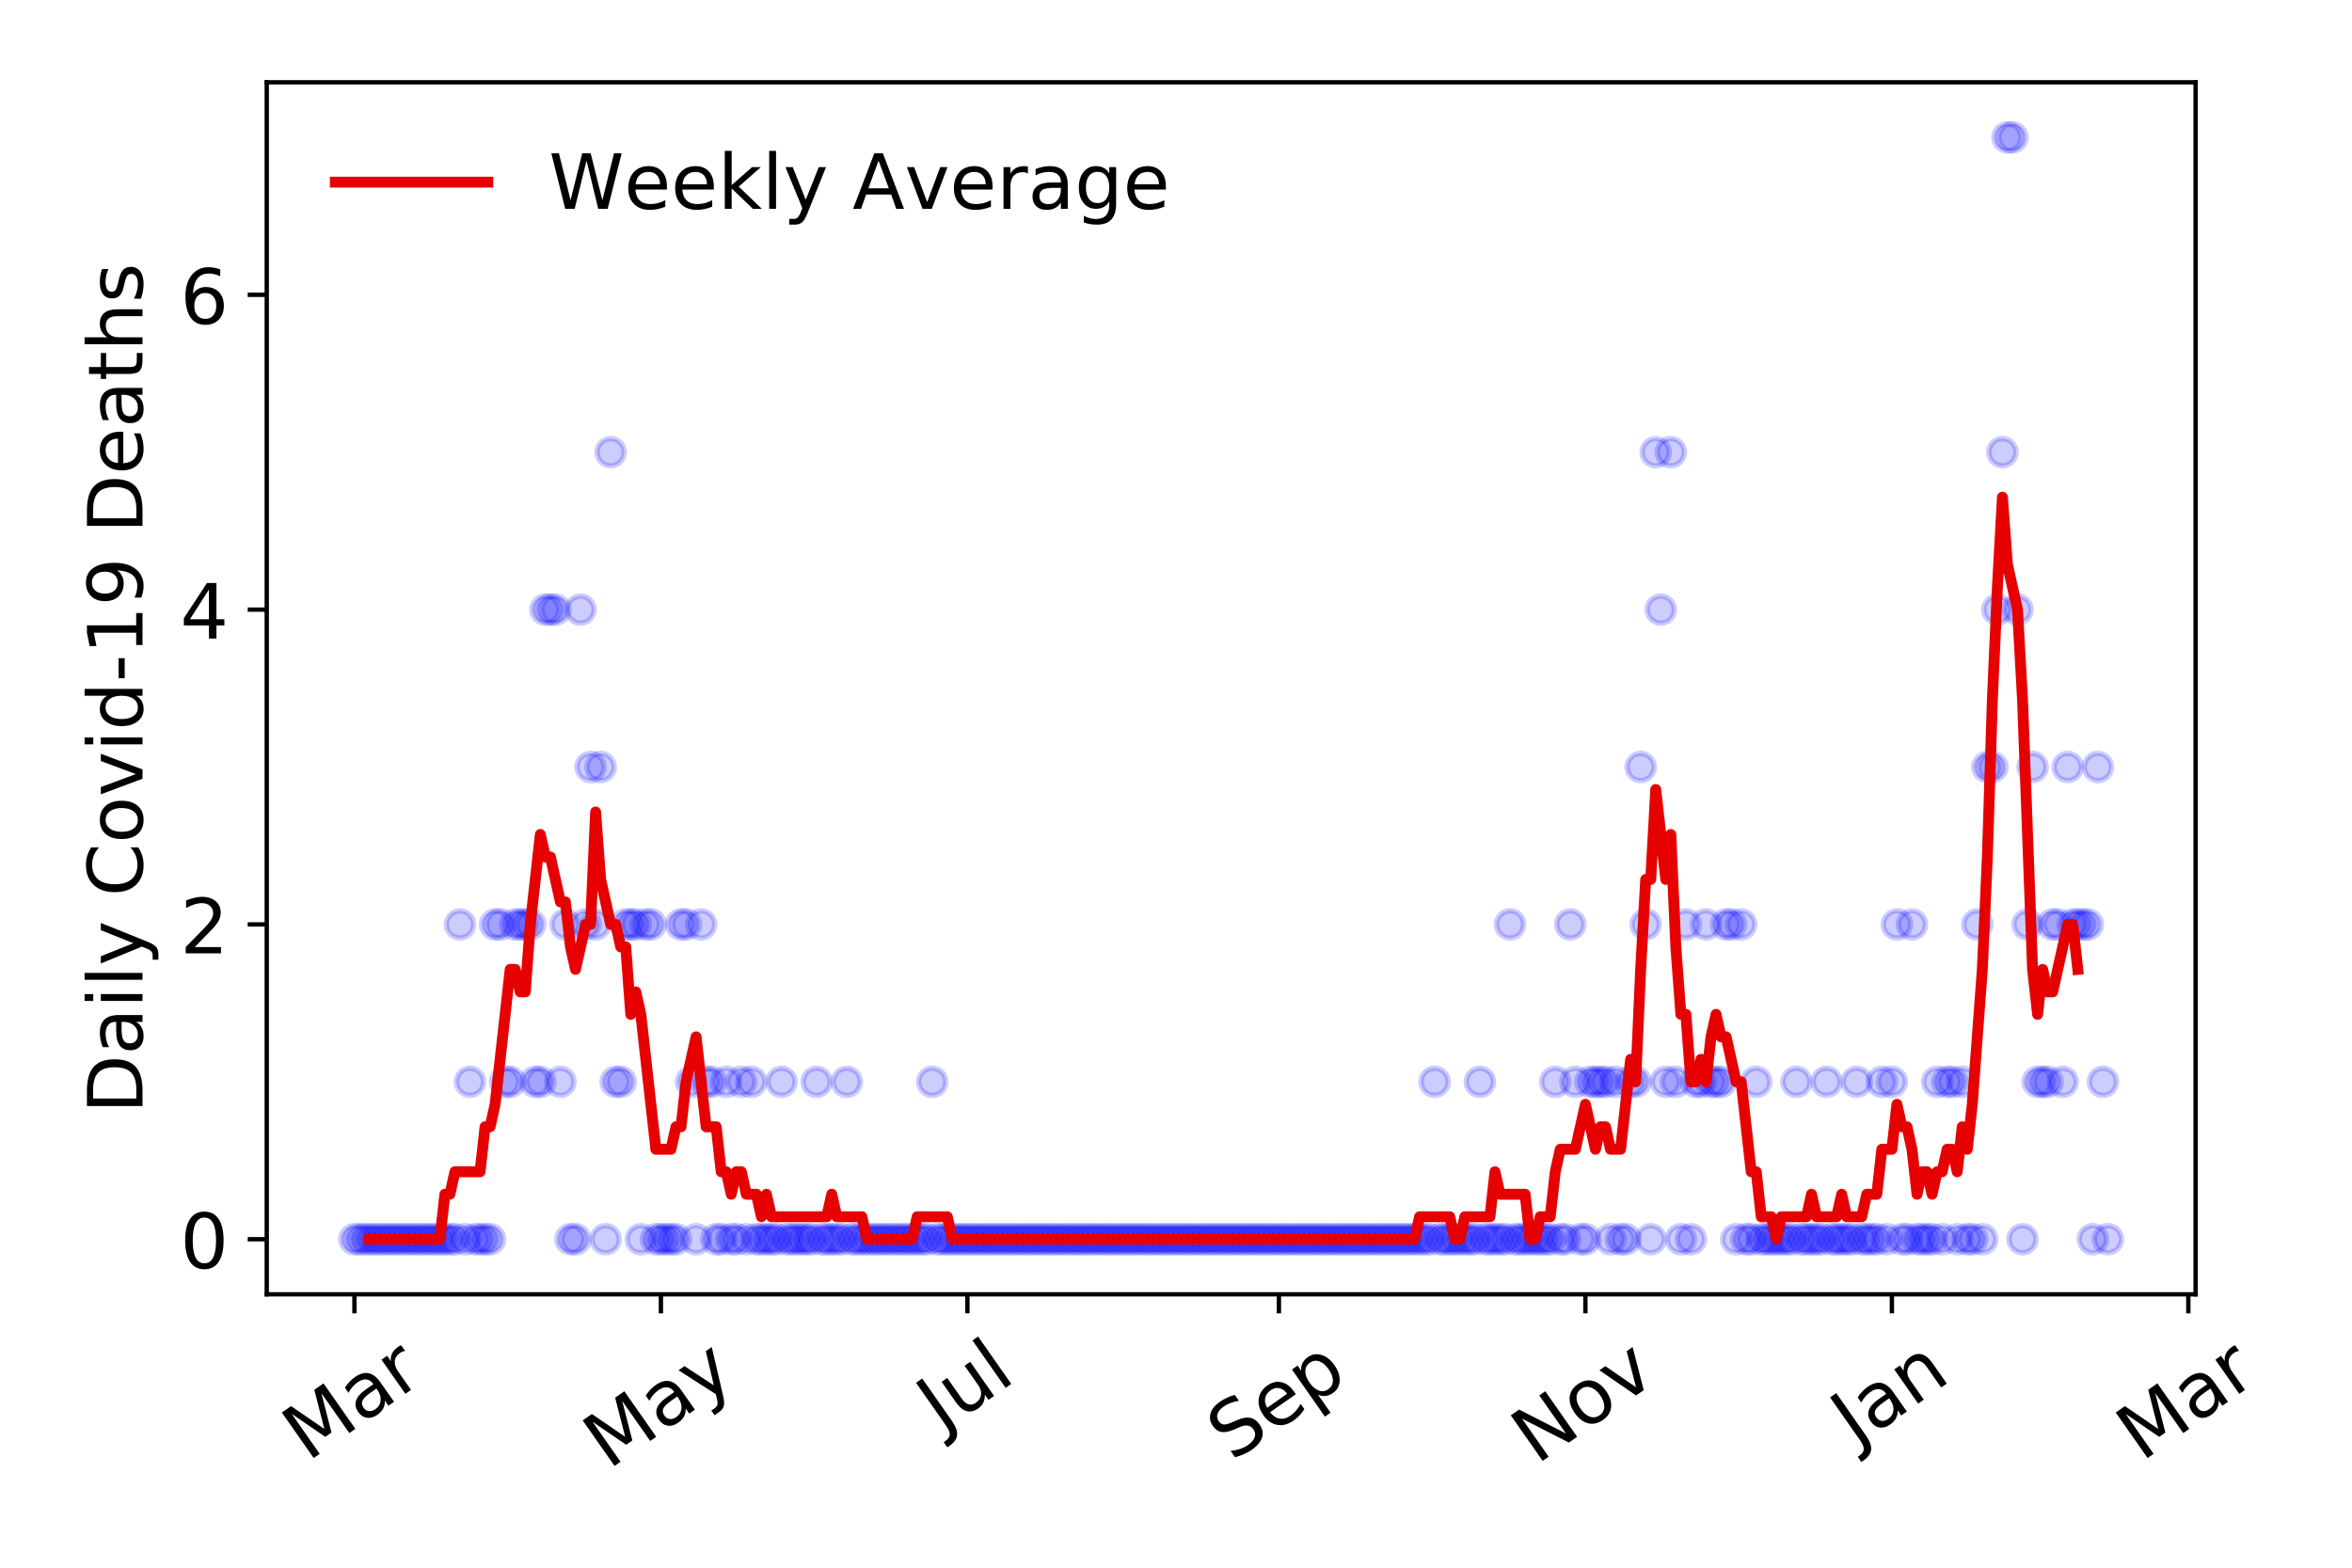 <?xml version="1.0" encoding="utf-8" standalone="no"?>
<!DOCTYPE svg PUBLIC "-//W3C//DTD SVG 1.1//EN"
  "http://www.w3.org/Graphics/SVG/1.1/DTD/svg11.dtd">
<!-- Created with matplotlib (https://matplotlib.org/) -->
<svg height="288pt" version="1.1" viewBox="0 0 432 288" width="432pt" xmlns="http://www.w3.org/2000/svg" xmlns:xlink="http://www.w3.org/1999/xlink">
 <defs>
  <style type="text/css">
*{stroke-linecap:butt;stroke-linejoin:round;}
  </style>
 </defs>
 <g id="figure_1">
  <g id="patch_1">
   <path d="M 0 288 
L 432 288 
L 432 0 
L 0 0 
z
" style="fill:#ffffff;"/>
  </g>
  <g id="axes_1">
   <g id="patch_2">
    <path d="M 48.995 237.778 
L 403.276 237.778 
L 403.276 15.12 
L 48.995 15.12 
z
" style="fill:#ffffff;"/>
   </g>
   <g id="matplotlib.axis_1">
    <g id="xtick_1">
     <g id="line2d_1">
      <defs>
       <path d="M 0 0 
L 0 3.5 
" id="m7b63e019d4" style="stroke:#000000;stroke-width:0.8;"/>
      </defs>
      <g>
       <use style="stroke:#000000;stroke-width:0.8;" x="65.099" xlink:href="#m7b63e019d4" y="237.778"/>
      </g>
     </g>
     <g id="text_1">
      <!-- Mar -->
      <defs>
       <path d="M 9.812 72.906 
L 24.516 72.906 
L 43.109 23.297 
L 61.812 72.906 
L 76.516 72.906 
L 76.516 0 
L 66.891 0 
L 66.891 64.016 
L 48.094 14.016 
L 38.188 14.016 
L 19.391 64.016 
L 19.391 0 
L 9.812 0 
z
" id="DejaVuSans-77"/>
       <path d="M 34.281 27.484 
Q 23.391 27.484 19.188 25 
Q 14.984 22.516 14.984 16.5 
Q 14.984 11.719 18.141 8.906 
Q 21.297 6.109 26.703 6.109 
Q 34.188 6.109 38.703 11.406 
Q 43.219 16.703 43.219 25.484 
L 43.219 27.484 
z
M 52.203 31.203 
L 52.203 0 
L 43.219 0 
L 43.219 8.297 
Q 40.141 3.328 35.547 0.953 
Q 30.953 -1.422 24.312 -1.422 
Q 15.922 -1.422 10.953 3.297 
Q 6 8.016 6 15.922 
Q 6 25.141 12.172 29.828 
Q 18.359 34.516 30.609 34.516 
L 43.219 34.516 
L 43.219 35.406 
Q 43.219 41.609 39.141 45 
Q 35.062 48.391 27.688 48.391 
Q 23 48.391 18.547 47.266 
Q 14.109 46.141 10.016 43.891 
L 10.016 52.203 
Q 14.938 54.109 19.578 55.047 
Q 24.219 56 28.609 56 
Q 40.484 56 46.344 49.844 
Q 52.203 43.703 52.203 31.203 
z
" id="DejaVuSans-97"/>
       <path d="M 41.109 46.297 
Q 39.594 47.172 37.812 47.578 
Q 36.031 48 33.891 48 
Q 26.266 48 22.188 43.047 
Q 18.109 38.094 18.109 28.812 
L 18.109 0 
L 9.078 0 
L 9.078 54.688 
L 18.109 54.688 
L 18.109 46.188 
Q 20.953 51.172 25.484 53.578 
Q 30.031 56 36.531 56 
Q 37.453 56 38.578 55.875 
Q 39.703 55.766 41.062 55.516 
z
" id="DejaVuSans-114"/>
      </defs>
      <g transform="translate(56.496 268.643)rotate(-35)scale(0.14 -0.14)">
       <use xlink:href="#DejaVuSans-77"/>
       <use x="86.279" xlink:href="#DejaVuSans-97"/>
       <use x="147.559" xlink:href="#DejaVuSans-114"/>
      </g>
     </g>
    </g>
    <g id="xtick_2">
     <g id="line2d_2">
      <g>
       <use style="stroke:#000000;stroke-width:0.8;" x="121.392" xlink:href="#m7b63e019d4" y="237.778"/>
      </g>
     </g>
     <g id="text_2">
      <!-- May -->
      <defs>
       <path d="M 32.172 -5.078 
Q 28.375 -14.844 24.75 -17.812 
Q 21.141 -20.797 15.094 -20.797 
L 7.906 -20.797 
L 7.906 -13.281 
L 13.188 -13.281 
Q 16.891 -13.281 18.938 -11.516 
Q 21 -9.766 23.484 -3.219 
L 25.094 0.875 
L 2.984 54.688 
L 12.5 54.688 
L 29.594 11.922 
L 46.688 54.688 
L 56.203 54.688 
z
" id="DejaVuSans-121"/>
      </defs>
      <g transform="translate(111.753 270.094)rotate(-35)scale(0.14 -0.14)">
       <use xlink:href="#DejaVuSans-77"/>
       <use x="86.279" xlink:href="#DejaVuSans-97"/>
       <use x="147.559" xlink:href="#DejaVuSans-121"/>
      </g>
     </g>
    </g>
    <g id="xtick_3">
     <g id="line2d_3">
      <g>
       <use style="stroke:#000000;stroke-width:0.8;" x="177.686" xlink:href="#m7b63e019d4" y="237.778"/>
      </g>
     </g>
     <g id="text_3">
      <!-- Jul -->
      <defs>
       <path d="M 9.812 72.906 
L 19.672 72.906 
L 19.672 5.078 
Q 19.672 -8.109 14.672 -14.062 
Q 9.672 -20.016 -1.422 -20.016 
L -5.172 -20.016 
L -5.172 -11.719 
L -2.094 -11.719 
Q 4.438 -11.719 7.125 -8.047 
Q 9.812 -4.391 9.812 5.078 
z
" id="DejaVuSans-74"/>
       <path d="M 8.5 21.578 
L 8.5 54.688 
L 17.484 54.688 
L 17.484 21.922 
Q 17.484 14.156 20.5 10.266 
Q 23.531 6.391 29.594 6.391 
Q 36.859 6.391 41.078 11.031 
Q 45.312 15.672 45.312 23.688 
L 45.312 54.688 
L 54.297 54.688 
L 54.297 0 
L 45.312 0 
L 45.312 8.406 
Q 42.047 3.422 37.719 1 
Q 33.406 -1.422 27.688 -1.422 
Q 18.266 -1.422 13.375 4.438 
Q 8.5 10.297 8.5 21.578 
z
M 31.109 56 
z
" id="DejaVuSans-117"/>
       <path d="M 9.422 75.984 
L 18.406 75.984 
L 18.406 0 
L 9.422 0 
z
" id="DejaVuSans-108"/>
      </defs>
      <g transform="translate(172.983 263.181)rotate(-35)scale(0.14 -0.14)">
       <use xlink:href="#DejaVuSans-74"/>
       <use x="29.492" xlink:href="#DejaVuSans-117"/>
       <use x="92.871" xlink:href="#DejaVuSans-108"/>
      </g>
     </g>
    </g>
    <g id="xtick_4">
     <g id="line2d_4">
      <g>
       <use style="stroke:#000000;stroke-width:0.8;" x="234.902" xlink:href="#m7b63e019d4" y="237.778"/>
      </g>
     </g>
     <g id="text_4">
      <!-- Sep -->
      <defs>
       <path d="M 53.516 70.516 
L 53.516 60.891 
Q 47.906 63.578 42.922 64.891 
Q 37.938 66.219 33.297 66.219 
Q 25.25 66.219 20.875 63.094 
Q 16.5 59.969 16.5 54.203 
Q 16.5 49.359 19.406 46.891 
Q 22.312 44.438 30.422 42.922 
L 36.375 41.703 
Q 47.406 39.594 52.656 34.297 
Q 57.906 29 57.906 20.125 
Q 57.906 9.516 50.797 4.047 
Q 43.703 -1.422 29.984 -1.422 
Q 24.812 -1.422 18.969 -0.25 
Q 13.141 0.922 6.891 3.219 
L 6.891 13.375 
Q 12.891 10.016 18.656 8.297 
Q 24.422 6.594 29.984 6.594 
Q 38.422 6.594 43.016 9.906 
Q 47.609 13.234 47.609 19.391 
Q 47.609 24.75 44.312 27.781 
Q 41.016 30.812 33.5 32.328 
L 27.484 33.5 
Q 16.453 35.688 11.516 40.375 
Q 6.594 45.062 6.594 53.422 
Q 6.594 63.094 13.406 68.656 
Q 20.219 74.219 32.172 74.219 
Q 37.312 74.219 42.625 73.281 
Q 47.953 72.359 53.516 70.516 
z
" id="DejaVuSans-83"/>
       <path d="M 56.203 29.594 
L 56.203 25.203 
L 14.891 25.203 
Q 15.484 15.922 20.484 11.062 
Q 25.484 6.203 34.422 6.203 
Q 39.594 6.203 44.453 7.469 
Q 49.312 8.734 54.109 11.281 
L 54.109 2.781 
Q 49.266 0.734 44.188 -0.344 
Q 39.109 -1.422 33.891 -1.422 
Q 20.797 -1.422 13.156 6.188 
Q 5.516 13.812 5.516 26.812 
Q 5.516 40.234 12.766 48.109 
Q 20.016 56 32.328 56 
Q 43.359 56 49.781 48.891 
Q 56.203 41.797 56.203 29.594 
z
M 47.219 32.234 
Q 47.125 39.594 43.094 43.984 
Q 39.062 48.391 32.422 48.391 
Q 24.906 48.391 20.391 44.141 
Q 15.875 39.891 15.188 32.172 
z
" id="DejaVuSans-101"/>
       <path d="M 18.109 8.203 
L 18.109 -20.797 
L 9.078 -20.797 
L 9.078 54.688 
L 18.109 54.688 
L 18.109 46.391 
Q 20.953 51.266 25.266 53.625 
Q 29.594 56 35.594 56 
Q 45.562 56 51.781 48.094 
Q 58.016 40.188 58.016 27.297 
Q 58.016 14.406 51.781 6.484 
Q 45.562 -1.422 35.594 -1.422 
Q 29.594 -1.422 25.266 0.953 
Q 20.953 3.328 18.109 8.203 
z
M 48.688 27.297 
Q 48.688 37.203 44.609 42.844 
Q 40.531 48.484 33.406 48.484 
Q 26.266 48.484 22.188 42.844 
Q 18.109 37.203 18.109 27.297 
Q 18.109 17.391 22.188 11.75 
Q 26.266 6.109 33.406 6.109 
Q 40.531 6.109 44.609 11.75 
Q 48.688 17.391 48.688 27.297 
z
" id="DejaVuSans-112"/>
      </defs>
      <g transform="translate(226.31 268.629)rotate(-35)scale(0.14 -0.14)">
       <use xlink:href="#DejaVuSans-83"/>
       <use x="63.477" xlink:href="#DejaVuSans-101"/>
       <use x="125" xlink:href="#DejaVuSans-112"/>
      </g>
     </g>
    </g>
    <g id="xtick_5">
     <g id="line2d_5">
      <g>
       <use style="stroke:#000000;stroke-width:0.8;" x="291.196" xlink:href="#m7b63e019d4" y="237.778"/>
      </g>
     </g>
     <g id="text_5">
      <!-- Nov -->
      <defs>
       <path d="M 9.812 72.906 
L 23.094 72.906 
L 55.422 11.922 
L 55.422 72.906 
L 64.984 72.906 
L 64.984 0 
L 51.703 0 
L 19.391 60.984 
L 19.391 0 
L 9.812 0 
z
" id="DejaVuSans-78"/>
       <path d="M 30.609 48.391 
Q 23.391 48.391 19.188 42.75 
Q 14.984 37.109 14.984 27.297 
Q 14.984 17.484 19.156 11.844 
Q 23.344 6.203 30.609 6.203 
Q 37.797 6.203 41.984 11.859 
Q 46.188 17.531 46.188 27.297 
Q 46.188 37.016 41.984 42.703 
Q 37.797 48.391 30.609 48.391 
z
M 30.609 56 
Q 42.328 56 49.016 48.375 
Q 55.719 40.766 55.719 27.297 
Q 55.719 13.875 49.016 6.219 
Q 42.328 -1.422 30.609 -1.422 
Q 18.844 -1.422 12.172 6.219 
Q 5.516 13.875 5.516 27.297 
Q 5.516 40.766 12.172 48.375 
Q 18.844 56 30.609 56 
z
" id="DejaVuSans-111"/>
       <path d="M 2.984 54.688 
L 12.5 54.688 
L 29.594 8.797 
L 46.688 54.688 
L 56.203 54.688 
L 35.688 0 
L 23.484 0 
z
" id="DejaVuSans-118"/>
      </defs>
      <g transform="translate(282.22 269.166)rotate(-35)scale(0.14 -0.14)">
       <use xlink:href="#DejaVuSans-78"/>
       <use x="74.805" xlink:href="#DejaVuSans-111"/>
       <use x="135.986" xlink:href="#DejaVuSans-118"/>
      </g>
     </g>
    </g>
    <g id="xtick_6">
     <g id="line2d_6">
      <g>
       <use style="stroke:#000000;stroke-width:0.8;" x="347.49" xlink:href="#m7b63e019d4" y="237.778"/>
      </g>
     </g>
     <g id="text_6">
      <!-- Jan -->
      <defs>
       <path d="M 54.891 33.016 
L 54.891 0 
L 45.906 0 
L 45.906 32.719 
Q 45.906 40.484 42.875 44.328 
Q 39.844 48.188 33.797 48.188 
Q 26.516 48.188 22.312 43.547 
Q 18.109 38.922 18.109 30.906 
L 18.109 0 
L 9.078 0 
L 9.078 54.688 
L 18.109 54.688 
L 18.109 46.188 
Q 21.344 51.125 25.703 53.562 
Q 30.078 56 35.797 56 
Q 45.219 56 50.047 50.172 
Q 54.891 44.344 54.891 33.016 
z
" id="DejaVuSans-110"/>
      </defs>
      <g transform="translate(340.866 265.871)rotate(-35)scale(0.14 -0.14)">
       <use xlink:href="#DejaVuSans-74"/>
       <use x="29.492" xlink:href="#DejaVuSans-97"/>
       <use x="90.771" xlink:href="#DejaVuSans-110"/>
      </g>
     </g>
    </g>
    <g id="xtick_7">
     <g id="line2d_7">
      <g>
       <use style="stroke:#000000;stroke-width:0.8;" x="401.938" xlink:href="#m7b63e019d4" y="237.778"/>
      </g>
     </g>
     <g id="text_7">
      <!-- Mar -->
      <g transform="translate(393.335 268.643)rotate(-35)scale(0.14 -0.14)">
       <use xlink:href="#DejaVuSans-77"/>
       <use x="86.279" xlink:href="#DejaVuSans-97"/>
       <use x="147.559" xlink:href="#DejaVuSans-114"/>
      </g>
     </g>
    </g>
   </g>
   <g id="matplotlib.axis_2">
    <g id="ytick_1">
     <g id="line2d_8">
      <defs>
       <path d="M 0 0 
L -3.5 0 
" id="m4bbf29dce7" style="stroke:#000000;stroke-width:0.8;"/>
      </defs>
      <g>
       <use style="stroke:#000000;stroke-width:0.8;" x="48.995" xlink:href="#m4bbf29dce7" y="227.657"/>
      </g>
     </g>
     <g id="text_8">
      <!-- 0 -->
      <defs>
       <path d="M 31.781 66.406 
Q 24.172 66.406 20.328 58.906 
Q 16.5 51.422 16.5 36.375 
Q 16.5 21.391 20.328 13.891 
Q 24.172 6.391 31.781 6.391 
Q 39.453 6.391 43.281 13.891 
Q 47.125 21.391 47.125 36.375 
Q 47.125 51.422 43.281 58.906 
Q 39.453 66.406 31.781 66.406 
z
M 31.781 74.219 
Q 44.047 74.219 50.516 64.516 
Q 56.984 54.828 56.984 36.375 
Q 56.984 17.969 50.516 8.266 
Q 44.047 -1.422 31.781 -1.422 
Q 19.531 -1.422 13.062 8.266 
Q 6.594 17.969 6.594 36.375 
Q 6.594 54.828 13.062 64.516 
Q 19.531 74.219 31.781 74.219 
z
" id="DejaVuSans-48"/>
      </defs>
      <g transform="translate(33.087 232.976)scale(0.14 -0.14)">
       <use xlink:href="#DejaVuSans-48"/>
      </g>
     </g>
    </g>
    <g id="ytick_2">
     <g id="line2d_9">
      <g>
       <use style="stroke:#000000;stroke-width:0.8;" x="48.995" xlink:href="#m4bbf29dce7" y="169.824"/>
      </g>
     </g>
     <g id="text_9">
      <!-- 2 -->
      <defs>
       <path d="M 19.188 8.297 
L 53.609 8.297 
L 53.609 0 
L 7.328 0 
L 7.328 8.297 
Q 12.938 14.109 22.625 23.891 
Q 32.328 33.688 34.812 36.531 
Q 39.547 41.844 41.422 45.531 
Q 43.312 49.219 43.312 52.781 
Q 43.312 58.594 39.234 62.25 
Q 35.156 65.922 28.609 65.922 
Q 23.969 65.922 18.812 64.312 
Q 13.672 62.703 7.812 59.422 
L 7.812 69.391 
Q 13.766 71.781 18.938 73 
Q 24.125 74.219 28.422 74.219 
Q 39.75 74.219 46.484 68.547 
Q 53.219 62.891 53.219 53.422 
Q 53.219 48.922 51.531 44.891 
Q 49.859 40.875 45.406 35.406 
Q 44.188 33.984 37.641 27.219 
Q 31.109 20.453 19.188 8.297 
z
" id="DejaVuSans-50"/>
      </defs>
      <g transform="translate(33.087 175.143)scale(0.14 -0.14)">
       <use xlink:href="#DejaVuSans-50"/>
      </g>
     </g>
    </g>
    <g id="ytick_3">
     <g id="line2d_10">
      <g>
       <use style="stroke:#000000;stroke-width:0.8;" x="48.995" xlink:href="#m4bbf29dce7" y="111.991"/>
      </g>
     </g>
     <g id="text_10">
      <!-- 4 -->
      <defs>
       <path d="M 37.797 64.312 
L 12.891 25.391 
L 37.797 25.391 
z
M 35.203 72.906 
L 47.609 72.906 
L 47.609 25.391 
L 58.016 25.391 
L 58.016 17.188 
L 47.609 17.188 
L 47.609 0 
L 37.797 0 
L 37.797 17.188 
L 4.891 17.188 
L 4.891 26.703 
z
" id="DejaVuSans-52"/>
      </defs>
      <g transform="translate(33.087 117.31)scale(0.14 -0.14)">
       <use xlink:href="#DejaVuSans-52"/>
      </g>
     </g>
    </g>
    <g id="ytick_4">
     <g id="line2d_11">
      <g>
       <use style="stroke:#000000;stroke-width:0.8;" x="48.995" xlink:href="#m4bbf29dce7" y="54.157"/>
      </g>
     </g>
     <g id="text_11">
      <!-- 6 -->
      <defs>
       <path d="M 33.016 40.375 
Q 26.375 40.375 22.484 35.828 
Q 18.609 31.297 18.609 23.391 
Q 18.609 15.531 22.484 10.953 
Q 26.375 6.391 33.016 6.391 
Q 39.656 6.391 43.531 10.953 
Q 47.406 15.531 47.406 23.391 
Q 47.406 31.297 43.531 35.828 
Q 39.656 40.375 33.016 40.375 
z
M 52.594 71.297 
L 52.594 62.312 
Q 48.875 64.062 45.094 64.984 
Q 41.312 65.922 37.594 65.922 
Q 27.828 65.922 22.672 59.328 
Q 17.531 52.734 16.797 39.406 
Q 19.672 43.656 24.016 45.922 
Q 28.375 48.188 33.594 48.188 
Q 44.578 48.188 50.953 41.516 
Q 57.328 34.859 57.328 23.391 
Q 57.328 12.156 50.688 5.359 
Q 44.047 -1.422 33.016 -1.422 
Q 20.359 -1.422 13.672 8.266 
Q 6.984 17.969 6.984 36.375 
Q 6.984 53.656 15.188 63.938 
Q 23.391 74.219 37.203 74.219 
Q 40.922 74.219 44.703 73.484 
Q 48.484 72.75 52.594 71.297 
z
" id="DejaVuSans-54"/>
      </defs>
      <g transform="translate(33.087 59.476)scale(0.14 -0.14)">
       <use xlink:href="#DejaVuSans-54"/>
      </g>
     </g>
    </g>
    <g id="text_12">
     <!-- Daily Covid-19 Deaths -->
     <defs>
      <path d="M 19.672 64.797 
L 19.672 8.109 
L 31.594 8.109 
Q 46.688 8.109 53.688 14.938 
Q 60.688 21.781 60.688 36.531 
Q 60.688 51.172 53.688 57.984 
Q 46.688 64.797 31.594 64.797 
z
M 9.812 72.906 
L 30.078 72.906 
Q 51.266 72.906 61.172 64.094 
Q 71.094 55.281 71.094 36.531 
Q 71.094 17.672 61.125 8.828 
Q 51.172 0 30.078 0 
L 9.812 0 
z
" id="DejaVuSans-68"/>
      <path d="M 9.422 54.688 
L 18.406 54.688 
L 18.406 0 
L 9.422 0 
z
M 9.422 75.984 
L 18.406 75.984 
L 18.406 64.594 
L 9.422 64.594 
z
" id="DejaVuSans-105"/>
      <path id="DejaVuSans-32"/>
      <path d="M 64.406 67.281 
L 64.406 56.891 
Q 59.422 61.531 53.781 63.812 
Q 48.141 66.109 41.797 66.109 
Q 29.297 66.109 22.656 58.469 
Q 16.016 50.828 16.016 36.375 
Q 16.016 21.969 22.656 14.328 
Q 29.297 6.688 41.797 6.688 
Q 48.141 6.688 53.781 8.984 
Q 59.422 11.281 64.406 15.922 
L 64.406 5.609 
Q 59.234 2.094 53.438 0.328 
Q 47.656 -1.422 41.219 -1.422 
Q 24.656 -1.422 15.125 8.703 
Q 5.609 18.844 5.609 36.375 
Q 5.609 53.953 15.125 64.078 
Q 24.656 74.219 41.219 74.219 
Q 47.75 74.219 53.531 72.484 
Q 59.328 70.75 64.406 67.281 
z
" id="DejaVuSans-67"/>
      <path d="M 45.406 46.391 
L 45.406 75.984 
L 54.391 75.984 
L 54.391 0 
L 45.406 0 
L 45.406 8.203 
Q 42.578 3.328 38.25 0.953 
Q 33.938 -1.422 27.875 -1.422 
Q 17.969 -1.422 11.734 6.484 
Q 5.516 14.406 5.516 27.297 
Q 5.516 40.188 11.734 48.094 
Q 17.969 56 27.875 56 
Q 33.938 56 38.25 53.625 
Q 42.578 51.266 45.406 46.391 
z
M 14.797 27.297 
Q 14.797 17.391 18.875 11.75 
Q 22.953 6.109 30.078 6.109 
Q 37.203 6.109 41.297 11.75 
Q 45.406 17.391 45.406 27.297 
Q 45.406 37.203 41.297 42.844 
Q 37.203 48.484 30.078 48.484 
Q 22.953 48.484 18.875 42.844 
Q 14.797 37.203 14.797 27.297 
z
" id="DejaVuSans-100"/>
      <path d="M 4.891 31.391 
L 31.203 31.391 
L 31.203 23.391 
L 4.891 23.391 
z
" id="DejaVuSans-45"/>
      <path d="M 12.406 8.297 
L 28.516 8.297 
L 28.516 63.922 
L 10.984 60.406 
L 10.984 69.391 
L 28.422 72.906 
L 38.281 72.906 
L 38.281 8.297 
L 54.391 8.297 
L 54.391 0 
L 12.406 0 
z
" id="DejaVuSans-49"/>
      <path d="M 10.984 1.516 
L 10.984 10.5 
Q 14.703 8.734 18.5 7.812 
Q 22.312 6.891 25.984 6.891 
Q 35.75 6.891 40.891 13.453 
Q 46.047 20.016 46.781 33.406 
Q 43.953 29.203 39.594 26.953 
Q 35.25 24.703 29.984 24.703 
Q 19.047 24.703 12.672 31.312 
Q 6.297 37.938 6.297 49.422 
Q 6.297 60.641 12.938 67.422 
Q 19.578 74.219 30.609 74.219 
Q 43.266 74.219 49.922 64.516 
Q 56.594 54.828 56.594 36.375 
Q 56.594 19.141 48.406 8.859 
Q 40.234 -1.422 26.422 -1.422 
Q 22.703 -1.422 18.891 -0.688 
Q 15.094 0.047 10.984 1.516 
z
M 30.609 32.422 
Q 37.25 32.422 41.125 36.953 
Q 45.016 41.5 45.016 49.422 
Q 45.016 57.281 41.125 61.844 
Q 37.25 66.406 30.609 66.406 
Q 23.969 66.406 20.094 61.844 
Q 16.219 57.281 16.219 49.422 
Q 16.219 41.5 20.094 36.953 
Q 23.969 32.422 30.609 32.422 
z
" id="DejaVuSans-57"/>
      <path d="M 18.312 70.219 
L 18.312 54.688 
L 36.812 54.688 
L 36.812 47.703 
L 18.312 47.703 
L 18.312 18.016 
Q 18.312 11.328 20.141 9.422 
Q 21.969 7.516 27.594 7.516 
L 36.812 7.516 
L 36.812 0 
L 27.594 0 
Q 17.188 0 13.234 3.875 
Q 9.281 7.766 9.281 18.016 
L 9.281 47.703 
L 2.688 47.703 
L 2.688 54.688 
L 9.281 54.688 
L 9.281 70.219 
z
" id="DejaVuSans-116"/>
      <path d="M 54.891 33.016 
L 54.891 0 
L 45.906 0 
L 45.906 32.719 
Q 45.906 40.484 42.875 44.328 
Q 39.844 48.188 33.797 48.188 
Q 26.516 48.188 22.312 43.547 
Q 18.109 38.922 18.109 30.906 
L 18.109 0 
L 9.078 0 
L 9.078 75.984 
L 18.109 75.984 
L 18.109 46.188 
Q 21.344 51.125 25.703 53.562 
Q 30.078 56 35.797 56 
Q 45.219 56 50.047 50.172 
Q 54.891 44.344 54.891 33.016 
z
" id="DejaVuSans-104"/>
      <path d="M 44.281 53.078 
L 44.281 44.578 
Q 40.484 46.531 36.375 47.5 
Q 32.281 48.484 27.875 48.484 
Q 21.188 48.484 17.844 46.438 
Q 14.5 44.391 14.5 40.281 
Q 14.5 37.156 16.891 35.375 
Q 19.281 33.594 26.516 31.984 
L 29.594 31.297 
Q 39.156 29.25 43.188 25.516 
Q 47.219 21.781 47.219 15.094 
Q 47.219 7.469 41.188 3.016 
Q 35.156 -1.422 24.609 -1.422 
Q 20.219 -1.422 15.453 -0.562 
Q 10.688 0.297 5.422 2 
L 5.422 11.281 
Q 10.406 8.688 15.234 7.391 
Q 20.062 6.109 24.812 6.109 
Q 31.156 6.109 34.562 8.281 
Q 37.984 10.453 37.984 14.406 
Q 37.984 18.062 35.516 20.016 
Q 33.062 21.969 24.703 23.781 
L 21.578 24.516 
Q 13.234 26.266 9.516 29.906 
Q 5.812 33.547 5.812 39.891 
Q 5.812 47.609 11.281 51.797 
Q 16.75 56 26.812 56 
Q 31.781 56 36.172 55.266 
Q 40.578 54.547 44.281 53.078 
z
" id="DejaVuSans-115"/>
     </defs>
     <g transform="translate(26.176 204.56)rotate(-90)scale(0.14 -0.14)">
      <use xlink:href="#DejaVuSans-68"/>
      <use x="77.002" xlink:href="#DejaVuSans-97"/>
      <use x="138.281" xlink:href="#DejaVuSans-105"/>
      <use x="166.064" xlink:href="#DejaVuSans-108"/>
      <use x="193.848" xlink:href="#DejaVuSans-121"/>
      <use x="253.027" xlink:href="#DejaVuSans-32"/>
      <use x="284.814" xlink:href="#DejaVuSans-67"/>
      <use x="354.639" xlink:href="#DejaVuSans-111"/>
      <use x="415.82" xlink:href="#DejaVuSans-118"/>
      <use x="475" xlink:href="#DejaVuSans-105"/>
      <use x="502.783" xlink:href="#DejaVuSans-100"/>
      <use x="566.26" xlink:href="#DejaVuSans-45"/>
      <use x="602.344" xlink:href="#DejaVuSans-49"/>
      <use x="665.967" xlink:href="#DejaVuSans-57"/>
      <use x="729.59" xlink:href="#DejaVuSans-32"/>
      <use x="761.377" xlink:href="#DejaVuSans-68"/>
      <use x="838.379" xlink:href="#DejaVuSans-101"/>
      <use x="899.902" xlink:href="#DejaVuSans-97"/>
      <use x="961.182" xlink:href="#DejaVuSans-116"/>
      <use x="1000.391" xlink:href="#DejaVuSans-104"/>
      <use x="1063.77" xlink:href="#DejaVuSans-115"/>
     </g>
    </g>
   </g>
   <g id="line2d_12">
    <defs>
     <path d="M 0 2.5 
C 0.663 2.5 1.299 2.237 1.768 1.768 
C 2.237 1.299 2.5 0.663 2.5 0 
C 2.5 -0.663 2.237 -1.299 1.768 -1.768 
C 1.299 -2.237 0.663 -2.5 0 -2.5 
C -0.663 -2.5 -1.299 -2.237 -1.768 -1.768 
C -2.237 -1.299 -2.5 -0.663 -2.5 0 
C -2.5 0.663 -2.237 1.299 -1.768 1.768 
C -1.299 2.237 -0.663 2.5 0 2.5 
z
" id="mfbdfd47af4" style="stroke:#0000ff;stroke-opacity:0.2;"/>
    </defs>
    <g clip-path="url(#pc3557509cc)">
     <use style="fill:#0000ff;fill-opacity:0.2;stroke:#0000ff;stroke-opacity:0.2;" x="65.099" xlink:href="#mfbdfd47af4" y="227.657"/>
     <use style="fill:#0000ff;fill-opacity:0.2;stroke:#0000ff;stroke-opacity:0.2;" x="66.022" xlink:href="#mfbdfd47af4" y="227.657"/>
     <use style="fill:#0000ff;fill-opacity:0.2;stroke:#0000ff;stroke-opacity:0.2;" x="66.944" xlink:href="#mfbdfd47af4" y="227.657"/>
     <use style="fill:#0000ff;fill-opacity:0.2;stroke:#0000ff;stroke-opacity:0.2;" x="67.867" xlink:href="#mfbdfd47af4" y="227.657"/>
     <use style="fill:#0000ff;fill-opacity:0.2;stroke:#0000ff;stroke-opacity:0.2;" x="68.79" xlink:href="#mfbdfd47af4" y="227.657"/>
     <use style="fill:#0000ff;fill-opacity:0.2;stroke:#0000ff;stroke-opacity:0.2;" x="69.713" xlink:href="#mfbdfd47af4" y="227.657"/>
     <use style="fill:#0000ff;fill-opacity:0.2;stroke:#0000ff;stroke-opacity:0.2;" x="70.636" xlink:href="#mfbdfd47af4" y="227.657"/>
     <use style="fill:#0000ff;fill-opacity:0.2;stroke:#0000ff;stroke-opacity:0.2;" x="71.559" xlink:href="#mfbdfd47af4" y="227.657"/>
     <use style="fill:#0000ff;fill-opacity:0.2;stroke:#0000ff;stroke-opacity:0.2;" x="72.481" xlink:href="#mfbdfd47af4" y="227.657"/>
     <use style="fill:#0000ff;fill-opacity:0.2;stroke:#0000ff;stroke-opacity:0.2;" x="73.404" xlink:href="#mfbdfd47af4" y="227.657"/>
     <use style="fill:#0000ff;fill-opacity:0.2;stroke:#0000ff;stroke-opacity:0.2;" x="74.327" xlink:href="#mfbdfd47af4" y="227.657"/>
     <use style="fill:#0000ff;fill-opacity:0.2;stroke:#0000ff;stroke-opacity:0.2;" x="75.25" xlink:href="#mfbdfd47af4" y="227.657"/>
     <use style="fill:#0000ff;fill-opacity:0.2;stroke:#0000ff;stroke-opacity:0.2;" x="76.173" xlink:href="#mfbdfd47af4" y="227.657"/>
     <use style="fill:#0000ff;fill-opacity:0.2;stroke:#0000ff;stroke-opacity:0.2;" x="77.096" xlink:href="#mfbdfd47af4" y="227.657"/>
     <use style="fill:#0000ff;fill-opacity:0.2;stroke:#0000ff;stroke-opacity:0.2;" x="78.019" xlink:href="#mfbdfd47af4" y="227.657"/>
     <use style="fill:#0000ff;fill-opacity:0.2;stroke:#0000ff;stroke-opacity:0.2;" x="78.941" xlink:href="#mfbdfd47af4" y="227.657"/>
     <use style="fill:#0000ff;fill-opacity:0.2;stroke:#0000ff;stroke-opacity:0.2;" x="79.864" xlink:href="#mfbdfd47af4" y="227.657"/>
     <use style="fill:#0000ff;fill-opacity:0.2;stroke:#0000ff;stroke-opacity:0.2;" x="80.787" xlink:href="#mfbdfd47af4" y="227.657"/>
     <use style="fill:#0000ff;fill-opacity:0.2;stroke:#0000ff;stroke-opacity:0.2;" x="81.71" xlink:href="#mfbdfd47af4" y="227.657"/>
     <use style="fill:#0000ff;fill-opacity:0.2;stroke:#0000ff;stroke-opacity:0.2;" x="82.633" xlink:href="#mfbdfd47af4" y="227.657"/>
     <use style="fill:#0000ff;fill-opacity:0.2;stroke:#0000ff;stroke-opacity:0.2;" x="83.556" xlink:href="#mfbdfd47af4" y="227.657"/>
     <use style="fill:#0000ff;fill-opacity:0.2;stroke:#0000ff;stroke-opacity:0.2;" x="84.478" xlink:href="#mfbdfd47af4" y="169.824"/>
     <use style="fill:#0000ff;fill-opacity:0.2;stroke:#0000ff;stroke-opacity:0.2;" x="85.401" xlink:href="#mfbdfd47af4" y="227.657"/>
     <use style="fill:#0000ff;fill-opacity:0.2;stroke:#0000ff;stroke-opacity:0.2;" x="86.324" xlink:href="#mfbdfd47af4" y="198.741"/>
     <use style="fill:#0000ff;fill-opacity:0.2;stroke:#0000ff;stroke-opacity:0.2;" x="87.247" xlink:href="#mfbdfd47af4" y="227.657"/>
     <use style="fill:#0000ff;fill-opacity:0.2;stroke:#0000ff;stroke-opacity:0.2;" x="88.17" xlink:href="#mfbdfd47af4" y="227.657"/>
     <use style="fill:#0000ff;fill-opacity:0.2;stroke:#0000ff;stroke-opacity:0.2;" x="89.093" xlink:href="#mfbdfd47af4" y="227.657"/>
     <use style="fill:#0000ff;fill-opacity:0.2;stroke:#0000ff;stroke-opacity:0.2;" x="90.016" xlink:href="#mfbdfd47af4" y="227.657"/>
     <use style="fill:#0000ff;fill-opacity:0.2;stroke:#0000ff;stroke-opacity:0.2;" x="90.938" xlink:href="#mfbdfd47af4" y="169.824"/>
     <use style="fill:#0000ff;fill-opacity:0.2;stroke:#0000ff;stroke-opacity:0.2;" x="91.861" xlink:href="#mfbdfd47af4" y="169.824"/>
     <use style="fill:#0000ff;fill-opacity:0.2;stroke:#0000ff;stroke-opacity:0.2;" x="92.784" xlink:href="#mfbdfd47af4" y="198.741"/>
     <use style="fill:#0000ff;fill-opacity:0.2;stroke:#0000ff;stroke-opacity:0.2;" x="93.707" xlink:href="#mfbdfd47af4" y="198.741"/>
     <use style="fill:#0000ff;fill-opacity:0.2;stroke:#0000ff;stroke-opacity:0.2;" x="94.63" xlink:href="#mfbdfd47af4" y="169.824"/>
     <use style="fill:#0000ff;fill-opacity:0.2;stroke:#0000ff;stroke-opacity:0.2;" x="95.553" xlink:href="#mfbdfd47af4" y="169.824"/>
     <use style="fill:#0000ff;fill-opacity:0.2;stroke:#0000ff;stroke-opacity:0.2;" x="96.475" xlink:href="#mfbdfd47af4" y="169.824"/>
     <use style="fill:#0000ff;fill-opacity:0.2;stroke:#0000ff;stroke-opacity:0.2;" x="97.398" xlink:href="#mfbdfd47af4" y="169.824"/>
     <use style="fill:#0000ff;fill-opacity:0.2;stroke:#0000ff;stroke-opacity:0.2;" x="98.321" xlink:href="#mfbdfd47af4" y="198.741"/>
     <use style="fill:#0000ff;fill-opacity:0.2;stroke:#0000ff;stroke-opacity:0.2;" x="99.244" xlink:href="#mfbdfd47af4" y="198.741"/>
     <use style="fill:#0000ff;fill-opacity:0.2;stroke:#0000ff;stroke-opacity:0.2;" x="100.167" xlink:href="#mfbdfd47af4" y="111.991"/>
     <use style="fill:#0000ff;fill-opacity:0.2;stroke:#0000ff;stroke-opacity:0.2;" x="101.09" xlink:href="#mfbdfd47af4" y="111.991"/>
     <use style="fill:#0000ff;fill-opacity:0.2;stroke:#0000ff;stroke-opacity:0.2;" x="102.013" xlink:href="#mfbdfd47af4" y="111.991"/>
     <use style="fill:#0000ff;fill-opacity:0.2;stroke:#0000ff;stroke-opacity:0.2;" x="102.935" xlink:href="#mfbdfd47af4" y="198.741"/>
     <use style="fill:#0000ff;fill-opacity:0.2;stroke:#0000ff;stroke-opacity:0.2;" x="103.858" xlink:href="#mfbdfd47af4" y="169.824"/>
     <use style="fill:#0000ff;fill-opacity:0.2;stroke:#0000ff;stroke-opacity:0.2;" x="104.781" xlink:href="#mfbdfd47af4" y="227.657"/>
     <use style="fill:#0000ff;fill-opacity:0.2;stroke:#0000ff;stroke-opacity:0.2;" x="105.704" xlink:href="#mfbdfd47af4" y="227.657"/>
     <use style="fill:#0000ff;fill-opacity:0.2;stroke:#0000ff;stroke-opacity:0.2;" x="106.627" xlink:href="#mfbdfd47af4" y="111.991"/>
     <use style="fill:#0000ff;fill-opacity:0.2;stroke:#0000ff;stroke-opacity:0.2;" x="107.55" xlink:href="#mfbdfd47af4" y="169.824"/>
     <use style="fill:#0000ff;fill-opacity:0.2;stroke:#0000ff;stroke-opacity:0.2;" x="108.472" xlink:href="#mfbdfd47af4" y="140.907"/>
     <use style="fill:#0000ff;fill-opacity:0.2;stroke:#0000ff;stroke-opacity:0.2;" x="109.395" xlink:href="#mfbdfd47af4" y="169.824"/>
     <use style="fill:#0000ff;fill-opacity:0.2;stroke:#0000ff;stroke-opacity:0.2;" x="110.318" xlink:href="#mfbdfd47af4" y="140.907"/>
     <use style="fill:#0000ff;fill-opacity:0.2;stroke:#0000ff;stroke-opacity:0.2;" x="111.241" xlink:href="#mfbdfd47af4" y="227.657"/>
     <use style="fill:#0000ff;fill-opacity:0.2;stroke:#0000ff;stroke-opacity:0.2;" x="112.164" xlink:href="#mfbdfd47af4" y="83.074"/>
     <use style="fill:#0000ff;fill-opacity:0.2;stroke:#0000ff;stroke-opacity:0.2;" x="113.087" xlink:href="#mfbdfd47af4" y="198.741"/>
     <use style="fill:#0000ff;fill-opacity:0.2;stroke:#0000ff;stroke-opacity:0.2;" x="114.01" xlink:href="#mfbdfd47af4" y="198.741"/>
     <use style="fill:#0000ff;fill-opacity:0.2;stroke:#0000ff;stroke-opacity:0.2;" x="114.932" xlink:href="#mfbdfd47af4" y="169.824"/>
     <use style="fill:#0000ff;fill-opacity:0.2;stroke:#0000ff;stroke-opacity:0.2;" x="115.855" xlink:href="#mfbdfd47af4" y="169.824"/>
     <use style="fill:#0000ff;fill-opacity:0.2;stroke:#0000ff;stroke-opacity:0.2;" x="116.778" xlink:href="#mfbdfd47af4" y="169.824"/>
     <use style="fill:#0000ff;fill-opacity:0.2;stroke:#0000ff;stroke-opacity:0.2;" x="117.701" xlink:href="#mfbdfd47af4" y="227.657"/>
     <use style="fill:#0000ff;fill-opacity:0.2;stroke:#0000ff;stroke-opacity:0.2;" x="118.624" xlink:href="#mfbdfd47af4" y="169.824"/>
     <use style="fill:#0000ff;fill-opacity:0.2;stroke:#0000ff;stroke-opacity:0.2;" x="119.547" xlink:href="#mfbdfd47af4" y="169.824"/>
     <use style="fill:#0000ff;fill-opacity:0.2;stroke:#0000ff;stroke-opacity:0.2;" x="120.469" xlink:href="#mfbdfd47af4" y="227.657"/>
     <use style="fill:#0000ff;fill-opacity:0.2;stroke:#0000ff;stroke-opacity:0.2;" x="121.392" xlink:href="#mfbdfd47af4" y="227.657"/>
     <use style="fill:#0000ff;fill-opacity:0.2;stroke:#0000ff;stroke-opacity:0.2;" x="122.315" xlink:href="#mfbdfd47af4" y="227.657"/>
     <use style="fill:#0000ff;fill-opacity:0.2;stroke:#0000ff;stroke-opacity:0.2;" x="123.238" xlink:href="#mfbdfd47af4" y="227.657"/>
     <use style="fill:#0000ff;fill-opacity:0.2;stroke:#0000ff;stroke-opacity:0.2;" x="124.161" xlink:href="#mfbdfd47af4" y="227.657"/>
     <use style="fill:#0000ff;fill-opacity:0.2;stroke:#0000ff;stroke-opacity:0.2;" x="125.084" xlink:href="#mfbdfd47af4" y="169.824"/>
     <use style="fill:#0000ff;fill-opacity:0.2;stroke:#0000ff;stroke-opacity:0.2;" x="126.007" xlink:href="#mfbdfd47af4" y="169.824"/>
     <use style="fill:#0000ff;fill-opacity:0.2;stroke:#0000ff;stroke-opacity:0.2;" x="126.929" xlink:href="#mfbdfd47af4" y="198.741"/>
     <use style="fill:#0000ff;fill-opacity:0.2;stroke:#0000ff;stroke-opacity:0.2;" x="127.852" xlink:href="#mfbdfd47af4" y="227.657"/>
     <use style="fill:#0000ff;fill-opacity:0.2;stroke:#0000ff;stroke-opacity:0.2;" x="128.775" xlink:href="#mfbdfd47af4" y="169.824"/>
     <use style="fill:#0000ff;fill-opacity:0.2;stroke:#0000ff;stroke-opacity:0.2;" x="129.698" xlink:href="#mfbdfd47af4" y="198.741"/>
     <use style="fill:#0000ff;fill-opacity:0.2;stroke:#0000ff;stroke-opacity:0.2;" x="130.621" xlink:href="#mfbdfd47af4" y="198.741"/>
     <use style="fill:#0000ff;fill-opacity:0.2;stroke:#0000ff;stroke-opacity:0.2;" x="131.544" xlink:href="#mfbdfd47af4" y="227.657"/>
     <use style="fill:#0000ff;fill-opacity:0.2;stroke:#0000ff;stroke-opacity:0.2;" x="132.466" xlink:href="#mfbdfd47af4" y="227.657"/>
     <use style="fill:#0000ff;fill-opacity:0.2;stroke:#0000ff;stroke-opacity:0.2;" x="133.389" xlink:href="#mfbdfd47af4" y="198.741"/>
     <use style="fill:#0000ff;fill-opacity:0.2;stroke:#0000ff;stroke-opacity:0.2;" x="134.312" xlink:href="#mfbdfd47af4" y="227.657"/>
     <use style="fill:#0000ff;fill-opacity:0.2;stroke:#0000ff;stroke-opacity:0.2;" x="135.235" xlink:href="#mfbdfd47af4" y="227.657"/>
     <use style="fill:#0000ff;fill-opacity:0.2;stroke:#0000ff;stroke-opacity:0.2;" x="136.158" xlink:href="#mfbdfd47af4" y="198.741"/>
     <use style="fill:#0000ff;fill-opacity:0.2;stroke:#0000ff;stroke-opacity:0.2;" x="137.081" xlink:href="#mfbdfd47af4" y="227.657"/>
     <use style="fill:#0000ff;fill-opacity:0.2;stroke:#0000ff;stroke-opacity:0.2;" x="138.004" xlink:href="#mfbdfd47af4" y="198.741"/>
     <use style="fill:#0000ff;fill-opacity:0.2;stroke:#0000ff;stroke-opacity:0.2;" x="138.926" xlink:href="#mfbdfd47af4" y="227.657"/>
     <use style="fill:#0000ff;fill-opacity:0.2;stroke:#0000ff;stroke-opacity:0.2;" x="139.849" xlink:href="#mfbdfd47af4" y="227.657"/>
     <use style="fill:#0000ff;fill-opacity:0.2;stroke:#0000ff;stroke-opacity:0.2;" x="140.772" xlink:href="#mfbdfd47af4" y="227.657"/>
     <use style="fill:#0000ff;fill-opacity:0.2;stroke:#0000ff;stroke-opacity:0.2;" x="141.695" xlink:href="#mfbdfd47af4" y="227.657"/>
     <use style="fill:#0000ff;fill-opacity:0.2;stroke:#0000ff;stroke-opacity:0.2;" x="142.618" xlink:href="#mfbdfd47af4" y="227.657"/>
     <use style="fill:#0000ff;fill-opacity:0.2;stroke:#0000ff;stroke-opacity:0.2;" x="143.541" xlink:href="#mfbdfd47af4" y="198.741"/>
     <use style="fill:#0000ff;fill-opacity:0.2;stroke:#0000ff;stroke-opacity:0.2;" x="144.463" xlink:href="#mfbdfd47af4" y="227.657"/>
     <use style="fill:#0000ff;fill-opacity:0.2;stroke:#0000ff;stroke-opacity:0.2;" x="145.386" xlink:href="#mfbdfd47af4" y="227.657"/>
     <use style="fill:#0000ff;fill-opacity:0.2;stroke:#0000ff;stroke-opacity:0.2;" x="146.309" xlink:href="#mfbdfd47af4" y="227.657"/>
     <use style="fill:#0000ff;fill-opacity:0.2;stroke:#0000ff;stroke-opacity:0.2;" x="147.232" xlink:href="#mfbdfd47af4" y="227.657"/>
     <use style="fill:#0000ff;fill-opacity:0.2;stroke:#0000ff;stroke-opacity:0.2;" x="148.155" xlink:href="#mfbdfd47af4" y="227.657"/>
     <use style="fill:#0000ff;fill-opacity:0.2;stroke:#0000ff;stroke-opacity:0.2;" x="149.078" xlink:href="#mfbdfd47af4" y="227.657"/>
     <use style="fill:#0000ff;fill-opacity:0.2;stroke:#0000ff;stroke-opacity:0.2;" x="150.001" xlink:href="#mfbdfd47af4" y="198.741"/>
     <use style="fill:#0000ff;fill-opacity:0.2;stroke:#0000ff;stroke-opacity:0.2;" x="150.923" xlink:href="#mfbdfd47af4" y="227.657"/>
     <use style="fill:#0000ff;fill-opacity:0.2;stroke:#0000ff;stroke-opacity:0.2;" x="151.846" xlink:href="#mfbdfd47af4" y="227.657"/>
     <use style="fill:#0000ff;fill-opacity:0.2;stroke:#0000ff;stroke-opacity:0.2;" x="152.769" xlink:href="#mfbdfd47af4" y="227.657"/>
     <use style="fill:#0000ff;fill-opacity:0.2;stroke:#0000ff;stroke-opacity:0.2;" x="153.692" xlink:href="#mfbdfd47af4" y="227.657"/>
     <use style="fill:#0000ff;fill-opacity:0.2;stroke:#0000ff;stroke-opacity:0.2;" x="154.615" xlink:href="#mfbdfd47af4" y="227.657"/>
     <use style="fill:#0000ff;fill-opacity:0.2;stroke:#0000ff;stroke-opacity:0.2;" x="155.538" xlink:href="#mfbdfd47af4" y="198.741"/>
     <use style="fill:#0000ff;fill-opacity:0.2;stroke:#0000ff;stroke-opacity:0.2;" x="156.46" xlink:href="#mfbdfd47af4" y="227.657"/>
     <use style="fill:#0000ff;fill-opacity:0.2;stroke:#0000ff;stroke-opacity:0.2;" x="157.383" xlink:href="#mfbdfd47af4" y="227.657"/>
     <use style="fill:#0000ff;fill-opacity:0.2;stroke:#0000ff;stroke-opacity:0.2;" x="158.306" xlink:href="#mfbdfd47af4" y="227.657"/>
     <use style="fill:#0000ff;fill-opacity:0.2;stroke:#0000ff;stroke-opacity:0.2;" x="159.229" xlink:href="#mfbdfd47af4" y="227.657"/>
     <use style="fill:#0000ff;fill-opacity:0.2;stroke:#0000ff;stroke-opacity:0.2;" x="160.152" xlink:href="#mfbdfd47af4" y="227.657"/>
     <use style="fill:#0000ff;fill-opacity:0.2;stroke:#0000ff;stroke-opacity:0.2;" x="161.075" xlink:href="#mfbdfd47af4" y="227.657"/>
     <use style="fill:#0000ff;fill-opacity:0.2;stroke:#0000ff;stroke-opacity:0.2;" x="161.998" xlink:href="#mfbdfd47af4" y="227.657"/>
     <use style="fill:#0000ff;fill-opacity:0.2;stroke:#0000ff;stroke-opacity:0.2;" x="162.92" xlink:href="#mfbdfd47af4" y="227.657"/>
     <use style="fill:#0000ff;fill-opacity:0.2;stroke:#0000ff;stroke-opacity:0.2;" x="163.843" xlink:href="#mfbdfd47af4" y="227.657"/>
     <use style="fill:#0000ff;fill-opacity:0.2;stroke:#0000ff;stroke-opacity:0.2;" x="164.766" xlink:href="#mfbdfd47af4" y="227.657"/>
     <use style="fill:#0000ff;fill-opacity:0.2;stroke:#0000ff;stroke-opacity:0.2;" x="165.689" xlink:href="#mfbdfd47af4" y="227.657"/>
     <use style="fill:#0000ff;fill-opacity:0.2;stroke:#0000ff;stroke-opacity:0.2;" x="166.612" xlink:href="#mfbdfd47af4" y="227.657"/>
     <use style="fill:#0000ff;fill-opacity:0.2;stroke:#0000ff;stroke-opacity:0.2;" x="167.535" xlink:href="#mfbdfd47af4" y="227.657"/>
     <use style="fill:#0000ff;fill-opacity:0.2;stroke:#0000ff;stroke-opacity:0.2;" x="168.457" xlink:href="#mfbdfd47af4" y="227.657"/>
     <use style="fill:#0000ff;fill-opacity:0.2;stroke:#0000ff;stroke-opacity:0.2;" x="169.38" xlink:href="#mfbdfd47af4" y="227.657"/>
     <use style="fill:#0000ff;fill-opacity:0.2;stroke:#0000ff;stroke-opacity:0.2;" x="170.303" xlink:href="#mfbdfd47af4" y="227.657"/>
     <use style="fill:#0000ff;fill-opacity:0.2;stroke:#0000ff;stroke-opacity:0.2;" x="171.226" xlink:href="#mfbdfd47af4" y="198.741"/>
     <use style="fill:#0000ff;fill-opacity:0.2;stroke:#0000ff;stroke-opacity:0.2;" x="172.149" xlink:href="#mfbdfd47af4" y="227.657"/>
     <use style="fill:#0000ff;fill-opacity:0.2;stroke:#0000ff;stroke-opacity:0.2;" x="173.072" xlink:href="#mfbdfd47af4" y="227.657"/>
     <use style="fill:#0000ff;fill-opacity:0.2;stroke:#0000ff;stroke-opacity:0.2;" x="173.995" xlink:href="#mfbdfd47af4" y="227.657"/>
     <use style="fill:#0000ff;fill-opacity:0.2;stroke:#0000ff;stroke-opacity:0.2;" x="174.917" xlink:href="#mfbdfd47af4" y="227.657"/>
     <use style="fill:#0000ff;fill-opacity:0.2;stroke:#0000ff;stroke-opacity:0.2;" x="175.84" xlink:href="#mfbdfd47af4" y="227.657"/>
     <use style="fill:#0000ff;fill-opacity:0.2;stroke:#0000ff;stroke-opacity:0.2;" x="176.763" xlink:href="#mfbdfd47af4" y="227.657"/>
     <use style="fill:#0000ff;fill-opacity:0.2;stroke:#0000ff;stroke-opacity:0.2;" x="177.686" xlink:href="#mfbdfd47af4" y="227.657"/>
     <use style="fill:#0000ff;fill-opacity:0.2;stroke:#0000ff;stroke-opacity:0.2;" x="178.609" xlink:href="#mfbdfd47af4" y="227.657"/>
     <use style="fill:#0000ff;fill-opacity:0.2;stroke:#0000ff;stroke-opacity:0.2;" x="179.532" xlink:href="#mfbdfd47af4" y="227.657"/>
     <use style="fill:#0000ff;fill-opacity:0.2;stroke:#0000ff;stroke-opacity:0.2;" x="180.454" xlink:href="#mfbdfd47af4" y="227.657"/>
     <use style="fill:#0000ff;fill-opacity:0.2;stroke:#0000ff;stroke-opacity:0.2;" x="181.377" xlink:href="#mfbdfd47af4" y="227.657"/>
     <use style="fill:#0000ff;fill-opacity:0.2;stroke:#0000ff;stroke-opacity:0.2;" x="182.3" xlink:href="#mfbdfd47af4" y="227.657"/>
     <use style="fill:#0000ff;fill-opacity:0.2;stroke:#0000ff;stroke-opacity:0.2;" x="183.223" xlink:href="#mfbdfd47af4" y="227.657"/>
     <use style="fill:#0000ff;fill-opacity:0.2;stroke:#0000ff;stroke-opacity:0.2;" x="184.146" xlink:href="#mfbdfd47af4" y="227.657"/>
     <use style="fill:#0000ff;fill-opacity:0.2;stroke:#0000ff;stroke-opacity:0.2;" x="185.069" xlink:href="#mfbdfd47af4" y="227.657"/>
     <use style="fill:#0000ff;fill-opacity:0.2;stroke:#0000ff;stroke-opacity:0.2;" x="185.992" xlink:href="#mfbdfd47af4" y="227.657"/>
     <use style="fill:#0000ff;fill-opacity:0.2;stroke:#0000ff;stroke-opacity:0.2;" x="186.914" xlink:href="#mfbdfd47af4" y="227.657"/>
     <use style="fill:#0000ff;fill-opacity:0.2;stroke:#0000ff;stroke-opacity:0.2;" x="187.837" xlink:href="#mfbdfd47af4" y="227.657"/>
     <use style="fill:#0000ff;fill-opacity:0.2;stroke:#0000ff;stroke-opacity:0.2;" x="188.76" xlink:href="#mfbdfd47af4" y="227.657"/>
     <use style="fill:#0000ff;fill-opacity:0.2;stroke:#0000ff;stroke-opacity:0.2;" x="189.683" xlink:href="#mfbdfd47af4" y="227.657"/>
     <use style="fill:#0000ff;fill-opacity:0.2;stroke:#0000ff;stroke-opacity:0.2;" x="190.606" xlink:href="#mfbdfd47af4" y="227.657"/>
     <use style="fill:#0000ff;fill-opacity:0.2;stroke:#0000ff;stroke-opacity:0.2;" x="191.529" xlink:href="#mfbdfd47af4" y="227.657"/>
     <use style="fill:#0000ff;fill-opacity:0.2;stroke:#0000ff;stroke-opacity:0.2;" x="192.451" xlink:href="#mfbdfd47af4" y="227.657"/>
     <use style="fill:#0000ff;fill-opacity:0.2;stroke:#0000ff;stroke-opacity:0.2;" x="193.374" xlink:href="#mfbdfd47af4" y="227.657"/>
     <use style="fill:#0000ff;fill-opacity:0.2;stroke:#0000ff;stroke-opacity:0.2;" x="194.297" xlink:href="#mfbdfd47af4" y="227.657"/>
     <use style="fill:#0000ff;fill-opacity:0.2;stroke:#0000ff;stroke-opacity:0.2;" x="195.22" xlink:href="#mfbdfd47af4" y="227.657"/>
     <use style="fill:#0000ff;fill-opacity:0.2;stroke:#0000ff;stroke-opacity:0.2;" x="196.143" xlink:href="#mfbdfd47af4" y="227.657"/>
     <use style="fill:#0000ff;fill-opacity:0.2;stroke:#0000ff;stroke-opacity:0.2;" x="197.066" xlink:href="#mfbdfd47af4" y="227.657"/>
     <use style="fill:#0000ff;fill-opacity:0.2;stroke:#0000ff;stroke-opacity:0.2;" x="197.989" xlink:href="#mfbdfd47af4" y="227.657"/>
     <use style="fill:#0000ff;fill-opacity:0.2;stroke:#0000ff;stroke-opacity:0.2;" x="198.911" xlink:href="#mfbdfd47af4" y="227.657"/>
     <use style="fill:#0000ff;fill-opacity:0.2;stroke:#0000ff;stroke-opacity:0.2;" x="199.834" xlink:href="#mfbdfd47af4" y="227.657"/>
     <use style="fill:#0000ff;fill-opacity:0.2;stroke:#0000ff;stroke-opacity:0.2;" x="200.757" xlink:href="#mfbdfd47af4" y="227.657"/>
     <use style="fill:#0000ff;fill-opacity:0.2;stroke:#0000ff;stroke-opacity:0.2;" x="201.68" xlink:href="#mfbdfd47af4" y="227.657"/>
     <use style="fill:#0000ff;fill-opacity:0.2;stroke:#0000ff;stroke-opacity:0.2;" x="202.603" xlink:href="#mfbdfd47af4" y="227.657"/>
     <use style="fill:#0000ff;fill-opacity:0.2;stroke:#0000ff;stroke-opacity:0.2;" x="203.526" xlink:href="#mfbdfd47af4" y="227.657"/>
     <use style="fill:#0000ff;fill-opacity:0.2;stroke:#0000ff;stroke-opacity:0.2;" x="204.448" xlink:href="#mfbdfd47af4" y="227.657"/>
     <use style="fill:#0000ff;fill-opacity:0.2;stroke:#0000ff;stroke-opacity:0.2;" x="205.371" xlink:href="#mfbdfd47af4" y="227.657"/>
     <use style="fill:#0000ff;fill-opacity:0.2;stroke:#0000ff;stroke-opacity:0.2;" x="206.294" xlink:href="#mfbdfd47af4" y="227.657"/>
     <use style="fill:#0000ff;fill-opacity:0.2;stroke:#0000ff;stroke-opacity:0.2;" x="207.217" xlink:href="#mfbdfd47af4" y="227.657"/>
     <use style="fill:#0000ff;fill-opacity:0.2;stroke:#0000ff;stroke-opacity:0.2;" x="208.14" xlink:href="#mfbdfd47af4" y="227.657"/>
     <use style="fill:#0000ff;fill-opacity:0.2;stroke:#0000ff;stroke-opacity:0.2;" x="209.063" xlink:href="#mfbdfd47af4" y="227.657"/>
     <use style="fill:#0000ff;fill-opacity:0.2;stroke:#0000ff;stroke-opacity:0.2;" x="209.986" xlink:href="#mfbdfd47af4" y="227.657"/>
     <use style="fill:#0000ff;fill-opacity:0.2;stroke:#0000ff;stroke-opacity:0.2;" x="210.908" xlink:href="#mfbdfd47af4" y="227.657"/>
     <use style="fill:#0000ff;fill-opacity:0.2;stroke:#0000ff;stroke-opacity:0.2;" x="211.831" xlink:href="#mfbdfd47af4" y="227.657"/>
     <use style="fill:#0000ff;fill-opacity:0.2;stroke:#0000ff;stroke-opacity:0.2;" x="212.754" xlink:href="#mfbdfd47af4" y="227.657"/>
     <use style="fill:#0000ff;fill-opacity:0.2;stroke:#0000ff;stroke-opacity:0.2;" x="213.677" xlink:href="#mfbdfd47af4" y="227.657"/>
     <use style="fill:#0000ff;fill-opacity:0.2;stroke:#0000ff;stroke-opacity:0.2;" x="214.6" xlink:href="#mfbdfd47af4" y="227.657"/>
     <use style="fill:#0000ff;fill-opacity:0.2;stroke:#0000ff;stroke-opacity:0.2;" x="215.523" xlink:href="#mfbdfd47af4" y="227.657"/>
     <use style="fill:#0000ff;fill-opacity:0.2;stroke:#0000ff;stroke-opacity:0.2;" x="216.445" xlink:href="#mfbdfd47af4" y="227.657"/>
     <use style="fill:#0000ff;fill-opacity:0.2;stroke:#0000ff;stroke-opacity:0.2;" x="217.368" xlink:href="#mfbdfd47af4" y="227.657"/>
     <use style="fill:#0000ff;fill-opacity:0.2;stroke:#0000ff;stroke-opacity:0.2;" x="218.291" xlink:href="#mfbdfd47af4" y="227.657"/>
     <use style="fill:#0000ff;fill-opacity:0.2;stroke:#0000ff;stroke-opacity:0.2;" x="219.214" xlink:href="#mfbdfd47af4" y="227.657"/>
     <use style="fill:#0000ff;fill-opacity:0.2;stroke:#0000ff;stroke-opacity:0.2;" x="220.137" xlink:href="#mfbdfd47af4" y="227.657"/>
     <use style="fill:#0000ff;fill-opacity:0.2;stroke:#0000ff;stroke-opacity:0.2;" x="221.06" xlink:href="#mfbdfd47af4" y="227.657"/>
     <use style="fill:#0000ff;fill-opacity:0.2;stroke:#0000ff;stroke-opacity:0.2;" x="221.983" xlink:href="#mfbdfd47af4" y="227.657"/>
     <use style="fill:#0000ff;fill-opacity:0.2;stroke:#0000ff;stroke-opacity:0.2;" x="222.905" xlink:href="#mfbdfd47af4" y="227.657"/>
     <use style="fill:#0000ff;fill-opacity:0.2;stroke:#0000ff;stroke-opacity:0.2;" x="223.828" xlink:href="#mfbdfd47af4" y="227.657"/>
     <use style="fill:#0000ff;fill-opacity:0.2;stroke:#0000ff;stroke-opacity:0.2;" x="224.751" xlink:href="#mfbdfd47af4" y="227.657"/>
     <use style="fill:#0000ff;fill-opacity:0.2;stroke:#0000ff;stroke-opacity:0.2;" x="225.674" xlink:href="#mfbdfd47af4" y="227.657"/>
     <use style="fill:#0000ff;fill-opacity:0.2;stroke:#0000ff;stroke-opacity:0.2;" x="226.597" xlink:href="#mfbdfd47af4" y="227.657"/>
     <use style="fill:#0000ff;fill-opacity:0.2;stroke:#0000ff;stroke-opacity:0.2;" x="227.52" xlink:href="#mfbdfd47af4" y="227.657"/>
     <use style="fill:#0000ff;fill-opacity:0.2;stroke:#0000ff;stroke-opacity:0.2;" x="228.442" xlink:href="#mfbdfd47af4" y="227.657"/>
     <use style="fill:#0000ff;fill-opacity:0.2;stroke:#0000ff;stroke-opacity:0.2;" x="229.365" xlink:href="#mfbdfd47af4" y="227.657"/>
     <use style="fill:#0000ff;fill-opacity:0.2;stroke:#0000ff;stroke-opacity:0.2;" x="230.288" xlink:href="#mfbdfd47af4" y="227.657"/>
     <use style="fill:#0000ff;fill-opacity:0.2;stroke:#0000ff;stroke-opacity:0.2;" x="231.211" xlink:href="#mfbdfd47af4" y="227.657"/>
     <use style="fill:#0000ff;fill-opacity:0.2;stroke:#0000ff;stroke-opacity:0.2;" x="232.134" xlink:href="#mfbdfd47af4" y="227.657"/>
     <use style="fill:#0000ff;fill-opacity:0.2;stroke:#0000ff;stroke-opacity:0.2;" x="233.057" xlink:href="#mfbdfd47af4" y="227.657"/>
     <use style="fill:#0000ff;fill-opacity:0.2;stroke:#0000ff;stroke-opacity:0.2;" x="233.98" xlink:href="#mfbdfd47af4" y="227.657"/>
     <use style="fill:#0000ff;fill-opacity:0.2;stroke:#0000ff;stroke-opacity:0.2;" x="234.902" xlink:href="#mfbdfd47af4" y="227.657"/>
     <use style="fill:#0000ff;fill-opacity:0.2;stroke:#0000ff;stroke-opacity:0.2;" x="235.825" xlink:href="#mfbdfd47af4" y="227.657"/>
     <use style="fill:#0000ff;fill-opacity:0.2;stroke:#0000ff;stroke-opacity:0.2;" x="236.748" xlink:href="#mfbdfd47af4" y="227.657"/>
     <use style="fill:#0000ff;fill-opacity:0.2;stroke:#0000ff;stroke-opacity:0.2;" x="237.671" xlink:href="#mfbdfd47af4" y="227.657"/>
     <use style="fill:#0000ff;fill-opacity:0.2;stroke:#0000ff;stroke-opacity:0.2;" x="238.594" xlink:href="#mfbdfd47af4" y="227.657"/>
     <use style="fill:#0000ff;fill-opacity:0.2;stroke:#0000ff;stroke-opacity:0.2;" x="239.517" xlink:href="#mfbdfd47af4" y="227.657"/>
     <use style="fill:#0000ff;fill-opacity:0.2;stroke:#0000ff;stroke-opacity:0.2;" x="240.439" xlink:href="#mfbdfd47af4" y="227.657"/>
     <use style="fill:#0000ff;fill-opacity:0.2;stroke:#0000ff;stroke-opacity:0.2;" x="241.362" xlink:href="#mfbdfd47af4" y="227.657"/>
     <use style="fill:#0000ff;fill-opacity:0.2;stroke:#0000ff;stroke-opacity:0.2;" x="242.285" xlink:href="#mfbdfd47af4" y="227.657"/>
     <use style="fill:#0000ff;fill-opacity:0.2;stroke:#0000ff;stroke-opacity:0.2;" x="243.208" xlink:href="#mfbdfd47af4" y="227.657"/>
     <use style="fill:#0000ff;fill-opacity:0.2;stroke:#0000ff;stroke-opacity:0.2;" x="244.131" xlink:href="#mfbdfd47af4" y="227.657"/>
     <use style="fill:#0000ff;fill-opacity:0.2;stroke:#0000ff;stroke-opacity:0.2;" x="245.054" xlink:href="#mfbdfd47af4" y="227.657"/>
     <use style="fill:#0000ff;fill-opacity:0.2;stroke:#0000ff;stroke-opacity:0.2;" x="245.977" xlink:href="#mfbdfd47af4" y="227.657"/>
     <use style="fill:#0000ff;fill-opacity:0.2;stroke:#0000ff;stroke-opacity:0.2;" x="246.899" xlink:href="#mfbdfd47af4" y="227.657"/>
     <use style="fill:#0000ff;fill-opacity:0.2;stroke:#0000ff;stroke-opacity:0.2;" x="247.822" xlink:href="#mfbdfd47af4" y="227.657"/>
     <use style="fill:#0000ff;fill-opacity:0.2;stroke:#0000ff;stroke-opacity:0.2;" x="248.745" xlink:href="#mfbdfd47af4" y="227.657"/>
     <use style="fill:#0000ff;fill-opacity:0.2;stroke:#0000ff;stroke-opacity:0.2;" x="249.668" xlink:href="#mfbdfd47af4" y="227.657"/>
     <use style="fill:#0000ff;fill-opacity:0.2;stroke:#0000ff;stroke-opacity:0.2;" x="250.591" xlink:href="#mfbdfd47af4" y="227.657"/>
     <use style="fill:#0000ff;fill-opacity:0.2;stroke:#0000ff;stroke-opacity:0.2;" x="251.514" xlink:href="#mfbdfd47af4" y="227.657"/>
     <use style="fill:#0000ff;fill-opacity:0.2;stroke:#0000ff;stroke-opacity:0.2;" x="252.436" xlink:href="#mfbdfd47af4" y="227.657"/>
     <use style="fill:#0000ff;fill-opacity:0.2;stroke:#0000ff;stroke-opacity:0.2;" x="253.359" xlink:href="#mfbdfd47af4" y="227.657"/>
     <use style="fill:#0000ff;fill-opacity:0.2;stroke:#0000ff;stroke-opacity:0.2;" x="254.282" xlink:href="#mfbdfd47af4" y="227.657"/>
     <use style="fill:#0000ff;fill-opacity:0.2;stroke:#0000ff;stroke-opacity:0.2;" x="255.205" xlink:href="#mfbdfd47af4" y="227.657"/>
     <use style="fill:#0000ff;fill-opacity:0.2;stroke:#0000ff;stroke-opacity:0.2;" x="256.128" xlink:href="#mfbdfd47af4" y="227.657"/>
     <use style="fill:#0000ff;fill-opacity:0.2;stroke:#0000ff;stroke-opacity:0.2;" x="257.051" xlink:href="#mfbdfd47af4" y="227.657"/>
     <use style="fill:#0000ff;fill-opacity:0.2;stroke:#0000ff;stroke-opacity:0.2;" x="257.974" xlink:href="#mfbdfd47af4" y="227.657"/>
     <use style="fill:#0000ff;fill-opacity:0.2;stroke:#0000ff;stroke-opacity:0.2;" x="258.896" xlink:href="#mfbdfd47af4" y="227.657"/>
     <use style="fill:#0000ff;fill-opacity:0.2;stroke:#0000ff;stroke-opacity:0.2;" x="259.819" xlink:href="#mfbdfd47af4" y="227.657"/>
     <use style="fill:#0000ff;fill-opacity:0.2;stroke:#0000ff;stroke-opacity:0.2;" x="260.742" xlink:href="#mfbdfd47af4" y="227.657"/>
     <use style="fill:#0000ff;fill-opacity:0.2;stroke:#0000ff;stroke-opacity:0.2;" x="261.665" xlink:href="#mfbdfd47af4" y="227.657"/>
     <use style="fill:#0000ff;fill-opacity:0.2;stroke:#0000ff;stroke-opacity:0.2;" x="262.588" xlink:href="#mfbdfd47af4" y="227.657"/>
     <use style="fill:#0000ff;fill-opacity:0.2;stroke:#0000ff;stroke-opacity:0.2;" x="263.511" xlink:href="#mfbdfd47af4" y="198.741"/>
     <use style="fill:#0000ff;fill-opacity:0.2;stroke:#0000ff;stroke-opacity:0.2;" x="264.434" xlink:href="#mfbdfd47af4" y="227.657"/>
     <use style="fill:#0000ff;fill-opacity:0.2;stroke:#0000ff;stroke-opacity:0.2;" x="265.356" xlink:href="#mfbdfd47af4" y="227.657"/>
     <use style="fill:#0000ff;fill-opacity:0.2;stroke:#0000ff;stroke-opacity:0.2;" x="266.279" xlink:href="#mfbdfd47af4" y="227.657"/>
     <use style="fill:#0000ff;fill-opacity:0.2;stroke:#0000ff;stroke-opacity:0.2;" x="267.202" xlink:href="#mfbdfd47af4" y="227.657"/>
     <use style="fill:#0000ff;fill-opacity:0.2;stroke:#0000ff;stroke-opacity:0.2;" x="268.125" xlink:href="#mfbdfd47af4" y="227.657"/>
     <use style="fill:#0000ff;fill-opacity:0.2;stroke:#0000ff;stroke-opacity:0.2;" x="269.048" xlink:href="#mfbdfd47af4" y="227.657"/>
     <use style="fill:#0000ff;fill-opacity:0.2;stroke:#0000ff;stroke-opacity:0.2;" x="269.971" xlink:href="#mfbdfd47af4" y="227.657"/>
     <use style="fill:#0000ff;fill-opacity:0.2;stroke:#0000ff;stroke-opacity:0.2;" x="270.893" xlink:href="#mfbdfd47af4" y="227.657"/>
     <use style="fill:#0000ff;fill-opacity:0.2;stroke:#0000ff;stroke-opacity:0.2;" x="271.816" xlink:href="#mfbdfd47af4" y="198.741"/>
     <use style="fill:#0000ff;fill-opacity:0.2;stroke:#0000ff;stroke-opacity:0.2;" x="272.739" xlink:href="#mfbdfd47af4" y="227.657"/>
     <use style="fill:#0000ff;fill-opacity:0.2;stroke:#0000ff;stroke-opacity:0.2;" x="273.662" xlink:href="#mfbdfd47af4" y="227.657"/>
     <use style="fill:#0000ff;fill-opacity:0.2;stroke:#0000ff;stroke-opacity:0.2;" x="274.585" xlink:href="#mfbdfd47af4" y="227.657"/>
     <use style="fill:#0000ff;fill-opacity:0.2;stroke:#0000ff;stroke-opacity:0.2;" x="275.508" xlink:href="#mfbdfd47af4" y="227.657"/>
     <use style="fill:#0000ff;fill-opacity:0.2;stroke:#0000ff;stroke-opacity:0.2;" x="276.431" xlink:href="#mfbdfd47af4" y="227.657"/>
     <use style="fill:#0000ff;fill-opacity:0.2;stroke:#0000ff;stroke-opacity:0.2;" x="277.353" xlink:href="#mfbdfd47af4" y="169.824"/>
     <use style="fill:#0000ff;fill-opacity:0.2;stroke:#0000ff;stroke-opacity:0.2;" x="278.276" xlink:href="#mfbdfd47af4" y="227.657"/>
     <use style="fill:#0000ff;fill-opacity:0.2;stroke:#0000ff;stroke-opacity:0.2;" x="279.199" xlink:href="#mfbdfd47af4" y="227.657"/>
     <use style="fill:#0000ff;fill-opacity:0.2;stroke:#0000ff;stroke-opacity:0.2;" x="280.122" xlink:href="#mfbdfd47af4" y="227.657"/>
     <use style="fill:#0000ff;fill-opacity:0.2;stroke:#0000ff;stroke-opacity:0.2;" x="281.045" xlink:href="#mfbdfd47af4" y="227.657"/>
     <use style="fill:#0000ff;fill-opacity:0.2;stroke:#0000ff;stroke-opacity:0.2;" x="281.968" xlink:href="#mfbdfd47af4" y="227.657"/>
     <use style="fill:#0000ff;fill-opacity:0.2;stroke:#0000ff;stroke-opacity:0.2;" x="282.89" xlink:href="#mfbdfd47af4" y="227.657"/>
     <use style="fill:#0000ff;fill-opacity:0.2;stroke:#0000ff;stroke-opacity:0.2;" x="283.813" xlink:href="#mfbdfd47af4" y="227.657"/>
     <use style="fill:#0000ff;fill-opacity:0.2;stroke:#0000ff;stroke-opacity:0.2;" x="284.736" xlink:href="#mfbdfd47af4" y="227.657"/>
     <use style="fill:#0000ff;fill-opacity:0.2;stroke:#0000ff;stroke-opacity:0.2;" x="285.659" xlink:href="#mfbdfd47af4" y="198.741"/>
     <use style="fill:#0000ff;fill-opacity:0.2;stroke:#0000ff;stroke-opacity:0.2;" x="286.582" xlink:href="#mfbdfd47af4" y="227.657"/>
     <use style="fill:#0000ff;fill-opacity:0.2;stroke:#0000ff;stroke-opacity:0.2;" x="287.505" xlink:href="#mfbdfd47af4" y="227.657"/>
     <use style="fill:#0000ff;fill-opacity:0.2;stroke:#0000ff;stroke-opacity:0.2;" x="288.428" xlink:href="#mfbdfd47af4" y="169.824"/>
     <use style="fill:#0000ff;fill-opacity:0.2;stroke:#0000ff;stroke-opacity:0.2;" x="289.35" xlink:href="#mfbdfd47af4" y="198.741"/>
     <use style="fill:#0000ff;fill-opacity:0.2;stroke:#0000ff;stroke-opacity:0.2;" x="290.273" xlink:href="#mfbdfd47af4" y="227.657"/>
     <use style="fill:#0000ff;fill-opacity:0.2;stroke:#0000ff;stroke-opacity:0.2;" x="291.196" xlink:href="#mfbdfd47af4" y="227.657"/>
     <use style="fill:#0000ff;fill-opacity:0.2;stroke:#0000ff;stroke-opacity:0.2;" x="292.119" xlink:href="#mfbdfd47af4" y="198.741"/>
     <use style="fill:#0000ff;fill-opacity:0.2;stroke:#0000ff;stroke-opacity:0.2;" x="293.042" xlink:href="#mfbdfd47af4" y="198.741"/>
     <use style="fill:#0000ff;fill-opacity:0.2;stroke:#0000ff;stroke-opacity:0.2;" x="293.965" xlink:href="#mfbdfd47af4" y="198.741"/>
     <use style="fill:#0000ff;fill-opacity:0.2;stroke:#0000ff;stroke-opacity:0.2;" x="294.887" xlink:href="#mfbdfd47af4" y="198.741"/>
     <use style="fill:#0000ff;fill-opacity:0.2;stroke:#0000ff;stroke-opacity:0.2;" x="295.81" xlink:href="#mfbdfd47af4" y="227.657"/>
     <use style="fill:#0000ff;fill-opacity:0.2;stroke:#0000ff;stroke-opacity:0.2;" x="296.733" xlink:href="#mfbdfd47af4" y="198.741"/>
     <use style="fill:#0000ff;fill-opacity:0.2;stroke:#0000ff;stroke-opacity:0.2;" x="297.656" xlink:href="#mfbdfd47af4" y="227.657"/>
     <use style="fill:#0000ff;fill-opacity:0.2;stroke:#0000ff;stroke-opacity:0.2;" x="298.579" xlink:href="#mfbdfd47af4" y="227.657"/>
     <use style="fill:#0000ff;fill-opacity:0.2;stroke:#0000ff;stroke-opacity:0.2;" x="299.502" xlink:href="#mfbdfd47af4" y="198.741"/>
     <use style="fill:#0000ff;fill-opacity:0.2;stroke:#0000ff;stroke-opacity:0.2;" x="300.425" xlink:href="#mfbdfd47af4" y="198.741"/>
     <use style="fill:#0000ff;fill-opacity:0.2;stroke:#0000ff;stroke-opacity:0.2;" x="301.347" xlink:href="#mfbdfd47af4" y="140.907"/>
     <use style="fill:#0000ff;fill-opacity:0.2;stroke:#0000ff;stroke-opacity:0.2;" x="302.27" xlink:href="#mfbdfd47af4" y="169.824"/>
     <use style="fill:#0000ff;fill-opacity:0.2;stroke:#0000ff;stroke-opacity:0.2;" x="303.193" xlink:href="#mfbdfd47af4" y="227.657"/>
     <use style="fill:#0000ff;fill-opacity:0.2;stroke:#0000ff;stroke-opacity:0.2;" x="304.116" xlink:href="#mfbdfd47af4" y="83.074"/>
     <use style="fill:#0000ff;fill-opacity:0.2;stroke:#0000ff;stroke-opacity:0.2;" x="305.039" xlink:href="#mfbdfd47af4" y="111.991"/>
     <use style="fill:#0000ff;fill-opacity:0.2;stroke:#0000ff;stroke-opacity:0.2;" x="305.962" xlink:href="#mfbdfd47af4" y="198.741"/>
     <use style="fill:#0000ff;fill-opacity:0.2;stroke:#0000ff;stroke-opacity:0.2;" x="306.884" xlink:href="#mfbdfd47af4" y="83.074"/>
     <use style="fill:#0000ff;fill-opacity:0.2;stroke:#0000ff;stroke-opacity:0.2;" x="307.807" xlink:href="#mfbdfd47af4" y="198.741"/>
     <use style="fill:#0000ff;fill-opacity:0.2;stroke:#0000ff;stroke-opacity:0.2;" x="308.73" xlink:href="#mfbdfd47af4" y="227.657"/>
     <use style="fill:#0000ff;fill-opacity:0.2;stroke:#0000ff;stroke-opacity:0.2;" x="309.653" xlink:href="#mfbdfd47af4" y="169.824"/>
     <use style="fill:#0000ff;fill-opacity:0.2;stroke:#0000ff;stroke-opacity:0.2;" x="310.576" xlink:href="#mfbdfd47af4" y="227.657"/>
     <use style="fill:#0000ff;fill-opacity:0.2;stroke:#0000ff;stroke-opacity:0.2;" x="311.499" xlink:href="#mfbdfd47af4" y="198.741"/>
     <use style="fill:#0000ff;fill-opacity:0.2;stroke:#0000ff;stroke-opacity:0.2;" x="312.422" xlink:href="#mfbdfd47af4" y="198.741"/>
     <use style="fill:#0000ff;fill-opacity:0.2;stroke:#0000ff;stroke-opacity:0.2;" x="313.344" xlink:href="#mfbdfd47af4" y="169.824"/>
     <use style="fill:#0000ff;fill-opacity:0.2;stroke:#0000ff;stroke-opacity:0.2;" x="314.267" xlink:href="#mfbdfd47af4" y="198.741"/>
     <use style="fill:#0000ff;fill-opacity:0.2;stroke:#0000ff;stroke-opacity:0.2;" x="315.19" xlink:href="#mfbdfd47af4" y="198.741"/>
     <use style="fill:#0000ff;fill-opacity:0.2;stroke:#0000ff;stroke-opacity:0.2;" x="316.113" xlink:href="#mfbdfd47af4" y="198.741"/>
     <use style="fill:#0000ff;fill-opacity:0.2;stroke:#0000ff;stroke-opacity:0.2;" x="317.036" xlink:href="#mfbdfd47af4" y="169.824"/>
     <use style="fill:#0000ff;fill-opacity:0.2;stroke:#0000ff;stroke-opacity:0.2;" x="317.959" xlink:href="#mfbdfd47af4" y="169.824"/>
     <use style="fill:#0000ff;fill-opacity:0.2;stroke:#0000ff;stroke-opacity:0.2;" x="318.881" xlink:href="#mfbdfd47af4" y="227.657"/>
     <use style="fill:#0000ff;fill-opacity:0.2;stroke:#0000ff;stroke-opacity:0.2;" x="319.804" xlink:href="#mfbdfd47af4" y="169.824"/>
     <use style="fill:#0000ff;fill-opacity:0.2;stroke:#0000ff;stroke-opacity:0.2;" x="320.727" xlink:href="#mfbdfd47af4" y="227.657"/>
     <use style="fill:#0000ff;fill-opacity:0.2;stroke:#0000ff;stroke-opacity:0.2;" x="321.65" xlink:href="#mfbdfd47af4" y="227.657"/>
     <use style="fill:#0000ff;fill-opacity:0.2;stroke:#0000ff;stroke-opacity:0.2;" x="322.573" xlink:href="#mfbdfd47af4" y="198.741"/>
     <use style="fill:#0000ff;fill-opacity:0.2;stroke:#0000ff;stroke-opacity:0.2;" x="323.496" xlink:href="#mfbdfd47af4" y="227.657"/>
     <use style="fill:#0000ff;fill-opacity:0.2;stroke:#0000ff;stroke-opacity:0.2;" x="324.419" xlink:href="#mfbdfd47af4" y="227.657"/>
     <use style="fill:#0000ff;fill-opacity:0.2;stroke:#0000ff;stroke-opacity:0.2;" x="325.341" xlink:href="#mfbdfd47af4" y="227.657"/>
     <use style="fill:#0000ff;fill-opacity:0.2;stroke:#0000ff;stroke-opacity:0.2;" x="326.264" xlink:href="#mfbdfd47af4" y="227.657"/>
     <use style="fill:#0000ff;fill-opacity:0.2;stroke:#0000ff;stroke-opacity:0.2;" x="327.187" xlink:href="#mfbdfd47af4" y="227.657"/>
     <use style="fill:#0000ff;fill-opacity:0.2;stroke:#0000ff;stroke-opacity:0.2;" x="328.11" xlink:href="#mfbdfd47af4" y="227.657"/>
     <use style="fill:#0000ff;fill-opacity:0.2;stroke:#0000ff;stroke-opacity:0.2;" x="329.033" xlink:href="#mfbdfd47af4" y="227.657"/>
     <use style="fill:#0000ff;fill-opacity:0.2;stroke:#0000ff;stroke-opacity:0.2;" x="329.956" xlink:href="#mfbdfd47af4" y="198.741"/>
     <use style="fill:#0000ff;fill-opacity:0.2;stroke:#0000ff;stroke-opacity:0.2;" x="330.878" xlink:href="#mfbdfd47af4" y="227.657"/>
     <use style="fill:#0000ff;fill-opacity:0.2;stroke:#0000ff;stroke-opacity:0.2;" x="331.801" xlink:href="#mfbdfd47af4" y="227.657"/>
     <use style="fill:#0000ff;fill-opacity:0.2;stroke:#0000ff;stroke-opacity:0.2;" x="332.724" xlink:href="#mfbdfd47af4" y="227.657"/>
     <use style="fill:#0000ff;fill-opacity:0.2;stroke:#0000ff;stroke-opacity:0.2;" x="333.647" xlink:href="#mfbdfd47af4" y="227.657"/>
     <use style="fill:#0000ff;fill-opacity:0.2;stroke:#0000ff;stroke-opacity:0.2;" x="334.57" xlink:href="#mfbdfd47af4" y="227.657"/>
     <use style="fill:#0000ff;fill-opacity:0.2;stroke:#0000ff;stroke-opacity:0.2;" x="335.493" xlink:href="#mfbdfd47af4" y="198.741"/>
     <use style="fill:#0000ff;fill-opacity:0.2;stroke:#0000ff;stroke-opacity:0.2;" x="336.416" xlink:href="#mfbdfd47af4" y="227.657"/>
     <use style="fill:#0000ff;fill-opacity:0.2;stroke:#0000ff;stroke-opacity:0.2;" x="337.338" xlink:href="#mfbdfd47af4" y="227.657"/>
     <use style="fill:#0000ff;fill-opacity:0.2;stroke:#0000ff;stroke-opacity:0.2;" x="338.261" xlink:href="#mfbdfd47af4" y="227.657"/>
     <use style="fill:#0000ff;fill-opacity:0.2;stroke:#0000ff;stroke-opacity:0.2;" x="339.184" xlink:href="#mfbdfd47af4" y="227.657"/>
     <use style="fill:#0000ff;fill-opacity:0.2;stroke:#0000ff;stroke-opacity:0.2;" x="340.107" xlink:href="#mfbdfd47af4" y="227.657"/>
     <use style="fill:#0000ff;fill-opacity:0.2;stroke:#0000ff;stroke-opacity:0.2;" x="341.03" xlink:href="#mfbdfd47af4" y="198.741"/>
     <use style="fill:#0000ff;fill-opacity:0.2;stroke:#0000ff;stroke-opacity:0.2;" x="341.953" xlink:href="#mfbdfd47af4" y="227.657"/>
     <use style="fill:#0000ff;fill-opacity:0.2;stroke:#0000ff;stroke-opacity:0.2;" x="342.875" xlink:href="#mfbdfd47af4" y="227.657"/>
     <use style="fill:#0000ff;fill-opacity:0.2;stroke:#0000ff;stroke-opacity:0.2;" x="343.798" xlink:href="#mfbdfd47af4" y="227.657"/>
     <use style="fill:#0000ff;fill-opacity:0.2;stroke:#0000ff;stroke-opacity:0.2;" x="344.721" xlink:href="#mfbdfd47af4" y="227.657"/>
     <use style="fill:#0000ff;fill-opacity:0.2;stroke:#0000ff;stroke-opacity:0.2;" x="345.644" xlink:href="#mfbdfd47af4" y="198.741"/>
     <use style="fill:#0000ff;fill-opacity:0.2;stroke:#0000ff;stroke-opacity:0.2;" x="346.567" xlink:href="#mfbdfd47af4" y="227.657"/>
     <use style="fill:#0000ff;fill-opacity:0.2;stroke:#0000ff;stroke-opacity:0.2;" x="347.49" xlink:href="#mfbdfd47af4" y="198.741"/>
     <use style="fill:#0000ff;fill-opacity:0.2;stroke:#0000ff;stroke-opacity:0.2;" x="348.413" xlink:href="#mfbdfd47af4" y="169.824"/>
     <use style="fill:#0000ff;fill-opacity:0.2;stroke:#0000ff;stroke-opacity:0.2;" x="349.335" xlink:href="#mfbdfd47af4" y="227.657"/>
     <use style="fill:#0000ff;fill-opacity:0.2;stroke:#0000ff;stroke-opacity:0.2;" x="350.258" xlink:href="#mfbdfd47af4" y="227.657"/>
     <use style="fill:#0000ff;fill-opacity:0.2;stroke:#0000ff;stroke-opacity:0.2;" x="351.181" xlink:href="#mfbdfd47af4" y="169.824"/>
     <use style="fill:#0000ff;fill-opacity:0.2;stroke:#0000ff;stroke-opacity:0.2;" x="352.104" xlink:href="#mfbdfd47af4" y="227.657"/>
     <use style="fill:#0000ff;fill-opacity:0.2;stroke:#0000ff;stroke-opacity:0.2;" x="353.027" xlink:href="#mfbdfd47af4" y="227.657"/>
     <use style="fill:#0000ff;fill-opacity:0.2;stroke:#0000ff;stroke-opacity:0.2;" x="353.95" xlink:href="#mfbdfd47af4" y="227.657"/>
     <use style="fill:#0000ff;fill-opacity:0.2;stroke:#0000ff;stroke-opacity:0.2;" x="354.872" xlink:href="#mfbdfd47af4" y="227.657"/>
     <use style="fill:#0000ff;fill-opacity:0.2;stroke:#0000ff;stroke-opacity:0.2;" x="355.795" xlink:href="#mfbdfd47af4" y="198.741"/>
     <use style="fill:#0000ff;fill-opacity:0.2;stroke:#0000ff;stroke-opacity:0.2;" x="356.718" xlink:href="#mfbdfd47af4" y="227.657"/>
     <use style="fill:#0000ff;fill-opacity:0.2;stroke:#0000ff;stroke-opacity:0.2;" x="357.641" xlink:href="#mfbdfd47af4" y="198.741"/>
     <use style="fill:#0000ff;fill-opacity:0.2;stroke:#0000ff;stroke-opacity:0.2;" x="358.564" xlink:href="#mfbdfd47af4" y="198.741"/>
     <use style="fill:#0000ff;fill-opacity:0.2;stroke:#0000ff;stroke-opacity:0.2;" x="359.487" xlink:href="#mfbdfd47af4" y="227.657"/>
     <use style="fill:#0000ff;fill-opacity:0.2;stroke:#0000ff;stroke-opacity:0.2;" x="360.41" xlink:href="#mfbdfd47af4" y="198.741"/>
     <use style="fill:#0000ff;fill-opacity:0.2;stroke:#0000ff;stroke-opacity:0.2;" x="361.332" xlink:href="#mfbdfd47af4" y="227.657"/>
     <use style="fill:#0000ff;fill-opacity:0.2;stroke:#0000ff;stroke-opacity:0.2;" x="362.255" xlink:href="#mfbdfd47af4" y="227.657"/>
     <use style="fill:#0000ff;fill-opacity:0.2;stroke:#0000ff;stroke-opacity:0.2;" x="363.178" xlink:href="#mfbdfd47af4" y="169.824"/>
     <use style="fill:#0000ff;fill-opacity:0.2;stroke:#0000ff;stroke-opacity:0.2;" x="364.101" xlink:href="#mfbdfd47af4" y="227.657"/>
     <use style="fill:#0000ff;fill-opacity:0.2;stroke:#0000ff;stroke-opacity:0.2;" x="365.024" xlink:href="#mfbdfd47af4" y="140.907"/>
     <use style="fill:#0000ff;fill-opacity:0.2;stroke:#0000ff;stroke-opacity:0.2;" x="365.947" xlink:href="#mfbdfd47af4" y="140.907"/>
     <use style="fill:#0000ff;fill-opacity:0.2;stroke:#0000ff;stroke-opacity:0.2;" x="366.869" xlink:href="#mfbdfd47af4" y="111.991"/>
     <use style="fill:#0000ff;fill-opacity:0.2;stroke:#0000ff;stroke-opacity:0.2;" x="367.792" xlink:href="#mfbdfd47af4" y="83.074"/>
     <use style="fill:#0000ff;fill-opacity:0.2;stroke:#0000ff;stroke-opacity:0.2;" x="368.715" xlink:href="#mfbdfd47af4" y="25.241"/>
     <use style="fill:#0000ff;fill-opacity:0.2;stroke:#0000ff;stroke-opacity:0.2;" x="369.638" xlink:href="#mfbdfd47af4" y="25.241"/>
     <use style="fill:#0000ff;fill-opacity:0.2;stroke:#0000ff;stroke-opacity:0.2;" x="370.561" xlink:href="#mfbdfd47af4" y="111.991"/>
     <use style="fill:#0000ff;fill-opacity:0.2;stroke:#0000ff;stroke-opacity:0.2;" x="371.484" xlink:href="#mfbdfd47af4" y="227.657"/>
     <use style="fill:#0000ff;fill-opacity:0.2;stroke:#0000ff;stroke-opacity:0.2;" x="372.407" xlink:href="#mfbdfd47af4" y="169.824"/>
     <use style="fill:#0000ff;fill-opacity:0.2;stroke:#0000ff;stroke-opacity:0.2;" x="373.329" xlink:href="#mfbdfd47af4" y="140.907"/>
     <use style="fill:#0000ff;fill-opacity:0.2;stroke:#0000ff;stroke-opacity:0.2;" x="374.252" xlink:href="#mfbdfd47af4" y="198.741"/>
     <use style="fill:#0000ff;fill-opacity:0.2;stroke:#0000ff;stroke-opacity:0.2;" x="375.175" xlink:href="#mfbdfd47af4" y="198.741"/>
     <use style="fill:#0000ff;fill-opacity:0.2;stroke:#0000ff;stroke-opacity:0.2;" x="376.098" xlink:href="#mfbdfd47af4" y="198.741"/>
     <use style="fill:#0000ff;fill-opacity:0.2;stroke:#0000ff;stroke-opacity:0.2;" x="377.021" xlink:href="#mfbdfd47af4" y="169.824"/>
     <use style="fill:#0000ff;fill-opacity:0.2;stroke:#0000ff;stroke-opacity:0.2;" x="377.944" xlink:href="#mfbdfd47af4" y="169.824"/>
     <use style="fill:#0000ff;fill-opacity:0.2;stroke:#0000ff;stroke-opacity:0.2;" x="378.866" xlink:href="#mfbdfd47af4" y="198.741"/>
     <use style="fill:#0000ff;fill-opacity:0.2;stroke:#0000ff;stroke-opacity:0.2;" x="379.789" xlink:href="#mfbdfd47af4" y="140.907"/>
     <use style="fill:#0000ff;fill-opacity:0.2;stroke:#0000ff;stroke-opacity:0.2;" x="380.712" xlink:href="#mfbdfd47af4" y="169.824"/>
     <use style="fill:#0000ff;fill-opacity:0.2;stroke:#0000ff;stroke-opacity:0.2;" x="381.635" xlink:href="#mfbdfd47af4" y="169.824"/>
     <use style="fill:#0000ff;fill-opacity:0.2;stroke:#0000ff;stroke-opacity:0.2;" x="382.558" xlink:href="#mfbdfd47af4" y="169.824"/>
     <use style="fill:#0000ff;fill-opacity:0.2;stroke:#0000ff;stroke-opacity:0.2;" x="383.481" xlink:href="#mfbdfd47af4" y="169.824"/>
     <use style="fill:#0000ff;fill-opacity:0.2;stroke:#0000ff;stroke-opacity:0.2;" x="384.404" xlink:href="#mfbdfd47af4" y="227.657"/>
     <use style="fill:#0000ff;fill-opacity:0.2;stroke:#0000ff;stroke-opacity:0.2;" x="385.326" xlink:href="#mfbdfd47af4" y="140.907"/>
     <use style="fill:#0000ff;fill-opacity:0.2;stroke:#0000ff;stroke-opacity:0.2;" x="386.249" xlink:href="#mfbdfd47af4" y="198.741"/>
     <use style="fill:#0000ff;fill-opacity:0.2;stroke:#0000ff;stroke-opacity:0.2;" x="387.172" xlink:href="#mfbdfd47af4" y="227.657"/>
    </g>
   </g>
   <g id="line2d_13">
    <path clip-path="url(#pc3557509cc)" d="M 67.867 227.657 
L 80.787 227.657 
L 81.71 219.395 
L 82.633 219.395 
L 83.556 215.264 
L 88.17 215.264 
L 89.093 207.003 
L 90.016 207.003 
L 90.938 202.872 
L 93.707 178.086 
L 94.63 178.086 
L 95.553 182.217 
L 96.475 182.217 
L 97.398 169.824 
L 99.244 153.3 
L 100.167 157.431 
L 101.09 157.431 
L 102.935 165.693 
L 103.858 165.693 
L 104.781 173.955 
L 105.704 178.086 
L 107.55 169.824 
L 108.472 169.824 
L 109.395 149.169 
L 110.318 161.562 
L 112.164 169.824 
L 113.087 169.824 
L 114.01 173.955 
L 114.932 173.955 
L 115.855 186.348 
L 116.778 182.217 
L 117.701 186.348 
L 120.469 211.134 
L 123.238 211.134 
L 124.161 207.003 
L 125.084 207.003 
L 126.007 198.741 
L 127.852 190.479 
L 129.698 207.003 
L 131.544 207.003 
L 132.466 215.264 
L 133.389 215.264 
L 134.312 219.395 
L 135.235 215.264 
L 136.158 215.264 
L 137.081 219.395 
L 138.926 219.395 
L 139.849 223.526 
L 140.772 219.395 
L 141.695 223.526 
L 151.846 223.526 
L 152.769 219.395 
L 153.692 223.526 
L 158.306 223.526 
L 159.229 227.657 
L 167.535 227.657 
L 168.457 223.526 
L 173.995 223.526 
L 174.917 227.657 
L 259.819 227.657 
L 260.742 223.526 
L 266.279 223.526 
L 267.202 227.657 
L 268.125 227.657 
L 269.048 223.526 
L 273.662 223.526 
L 274.585 215.264 
L 275.508 219.395 
L 280.122 219.395 
L 281.045 227.657 
L 281.968 227.657 
L 282.89 223.526 
L 284.736 223.526 
L 285.659 215.264 
L 286.582 211.134 
L 289.35 211.134 
L 291.196 202.872 
L 293.042 211.134 
L 293.965 207.003 
L 294.887 207.003 
L 295.81 211.134 
L 297.656 211.134 
L 299.502 194.61 
L 300.425 198.741 
L 301.347 178.086 
L 302.27 161.562 
L 303.193 161.562 
L 304.116 145.038 
L 305.962 161.562 
L 306.884 153.3 
L 307.807 173.955 
L 308.73 186.348 
L 309.653 186.348 
L 310.576 198.741 
L 311.499 198.741 
L 312.422 194.61 
L 313.344 198.741 
L 314.267 190.479 
L 315.19 186.348 
L 316.113 190.479 
L 317.036 190.479 
L 318.881 198.741 
L 319.804 198.741 
L 321.65 215.264 
L 322.573 215.264 
L 323.496 223.526 
L 325.341 223.526 
L 326.264 227.657 
L 327.187 223.526 
L 331.801 223.526 
L 332.724 219.395 
L 333.647 223.526 
L 337.338 223.526 
L 338.261 219.395 
L 339.184 223.526 
L 341.953 223.526 
L 342.875 219.395 
L 344.721 219.395 
L 345.644 211.134 
L 347.49 211.134 
L 348.413 202.872 
L 349.335 207.003 
L 350.258 207.003 
L 351.181 211.134 
L 352.104 219.395 
L 353.027 215.264 
L 353.95 215.264 
L 354.872 219.395 
L 355.795 215.264 
L 356.718 215.264 
L 357.641 211.134 
L 358.564 211.134 
L 359.487 215.264 
L 360.41 207.003 
L 361.332 211.134 
L 362.255 202.872 
L 364.101 178.086 
L 365.024 157.431 
L 365.947 128.515 
L 366.869 107.86 
L 367.792 91.336 
L 368.715 103.729 
L 370.561 111.991 
L 371.484 128.515 
L 373.329 178.086 
L 374.252 186.348 
L 375.175 178.086 
L 376.098 182.217 
L 377.021 182.217 
L 379.789 169.824 
L 380.712 169.824 
L 381.635 178.086 
L 381.635 178.086 
" style="fill:none;stroke:#e60000;stroke-linecap:square;stroke-width:2;"/>
   </g>
   <g id="patch_3">
    <path d="M 48.995 237.778 
L 48.995 15.12 
" style="fill:none;stroke:#000000;stroke-linecap:square;stroke-linejoin:miter;stroke-width:0.8;"/>
   </g>
   <g id="patch_4">
    <path d="M 403.276 237.778 
L 403.276 15.12 
" style="fill:none;stroke:#000000;stroke-linecap:square;stroke-linejoin:miter;stroke-width:0.8;"/>
   </g>
   <g id="patch_5">
    <path d="M 48.995 237.778 
L 403.276 237.778 
" style="fill:none;stroke:#000000;stroke-linecap:square;stroke-linejoin:miter;stroke-width:0.8;"/>
   </g>
   <g id="patch_6">
    <path d="M 48.995 15.12 
L 403.276 15.12 
" style="fill:none;stroke:#000000;stroke-linecap:square;stroke-linejoin:miter;stroke-width:0.8;"/>
   </g>
   <g id="legend_1">
    <g id="line2d_14">
     <path d="M 61.595 33.458 
L 89.595 33.458 
" style="fill:none;stroke:#e60000;stroke-linecap:square;stroke-width:2;"/>
    </g>
    <g id="line2d_15"/>
    <g id="text_13">
     <!-- Weekly Average -->
     <defs>
      <path d="M 3.328 72.906 
L 13.281 72.906 
L 28.609 11.281 
L 43.891 72.906 
L 54.984 72.906 
L 70.312 11.281 
L 85.594 72.906 
L 95.609 72.906 
L 77.297 0 
L 64.891 0 
L 49.516 63.281 
L 33.984 0 
L 21.578 0 
z
" id="DejaVuSans-87"/>
      <path d="M 9.078 75.984 
L 18.109 75.984 
L 18.109 31.109 
L 44.922 54.688 
L 56.391 54.688 
L 27.391 29.109 
L 57.625 0 
L 45.906 0 
L 18.109 26.703 
L 18.109 0 
L 9.078 0 
z
" id="DejaVuSans-107"/>
      <path d="M 34.188 63.188 
L 20.797 26.906 
L 47.609 26.906 
z
M 28.609 72.906 
L 39.797 72.906 
L 67.578 0 
L 57.328 0 
L 50.688 18.703 
L 17.828 18.703 
L 11.188 0 
L 0.781 0 
z
" id="DejaVuSans-65"/>
      <path d="M 45.406 27.984 
Q 45.406 37.75 41.375 43.109 
Q 37.359 48.484 30.078 48.484 
Q 22.859 48.484 18.828 43.109 
Q 14.797 37.75 14.797 27.984 
Q 14.797 18.266 18.828 12.891 
Q 22.859 7.516 30.078 7.516 
Q 37.359 7.516 41.375 12.891 
Q 45.406 18.266 45.406 27.984 
z
M 54.391 6.781 
Q 54.391 -7.172 48.188 -13.984 
Q 42 -20.797 29.203 -20.797 
Q 24.469 -20.797 20.266 -20.094 
Q 16.062 -19.391 12.109 -17.922 
L 12.109 -9.188 
Q 16.062 -11.328 19.922 -12.344 
Q 23.781 -13.375 27.781 -13.375 
Q 36.625 -13.375 41.016 -8.766 
Q 45.406 -4.156 45.406 5.172 
L 45.406 9.625 
Q 42.625 4.781 38.281 2.391 
Q 33.938 0 27.875 0 
Q 17.828 0 11.672 7.656 
Q 5.516 15.328 5.516 27.984 
Q 5.516 40.672 11.672 48.328 
Q 17.828 56 27.875 56 
Q 33.938 56 38.281 53.609 
Q 42.625 51.219 45.406 46.391 
L 45.406 54.688 
L 54.391 54.688 
z
" id="DejaVuSans-103"/>
     </defs>
     <g transform="translate(100.795 38.358)scale(0.14 -0.14)">
      <use xlink:href="#DejaVuSans-87"/>
      <use x="98.799" xlink:href="#DejaVuSans-101"/>
      <use x="160.322" xlink:href="#DejaVuSans-101"/>
      <use x="221.846" xlink:href="#DejaVuSans-107"/>
      <use x="279.756" xlink:href="#DejaVuSans-108"/>
      <use x="307.539" xlink:href="#DejaVuSans-121"/>
      <use x="366.719" xlink:href="#DejaVuSans-32"/>
      <use x="398.506" xlink:href="#DejaVuSans-65"/>
      <use x="466.836" xlink:href="#DejaVuSans-118"/>
      <use x="526.016" xlink:href="#DejaVuSans-101"/>
      <use x="587.539" xlink:href="#DejaVuSans-114"/>
      <use x="628.652" xlink:href="#DejaVuSans-97"/>
      <use x="689.932" xlink:href="#DejaVuSans-103"/>
      <use x="753.408" xlink:href="#DejaVuSans-101"/>
     </g>
    </g>
   </g>
  </g>
 </g>
 <defs>
  <clipPath id="pc3557509cc">
   <rect height="222.658" width="354.281" x="48.995" y="15.12"/>
  </clipPath>
 </defs>
</svg>
